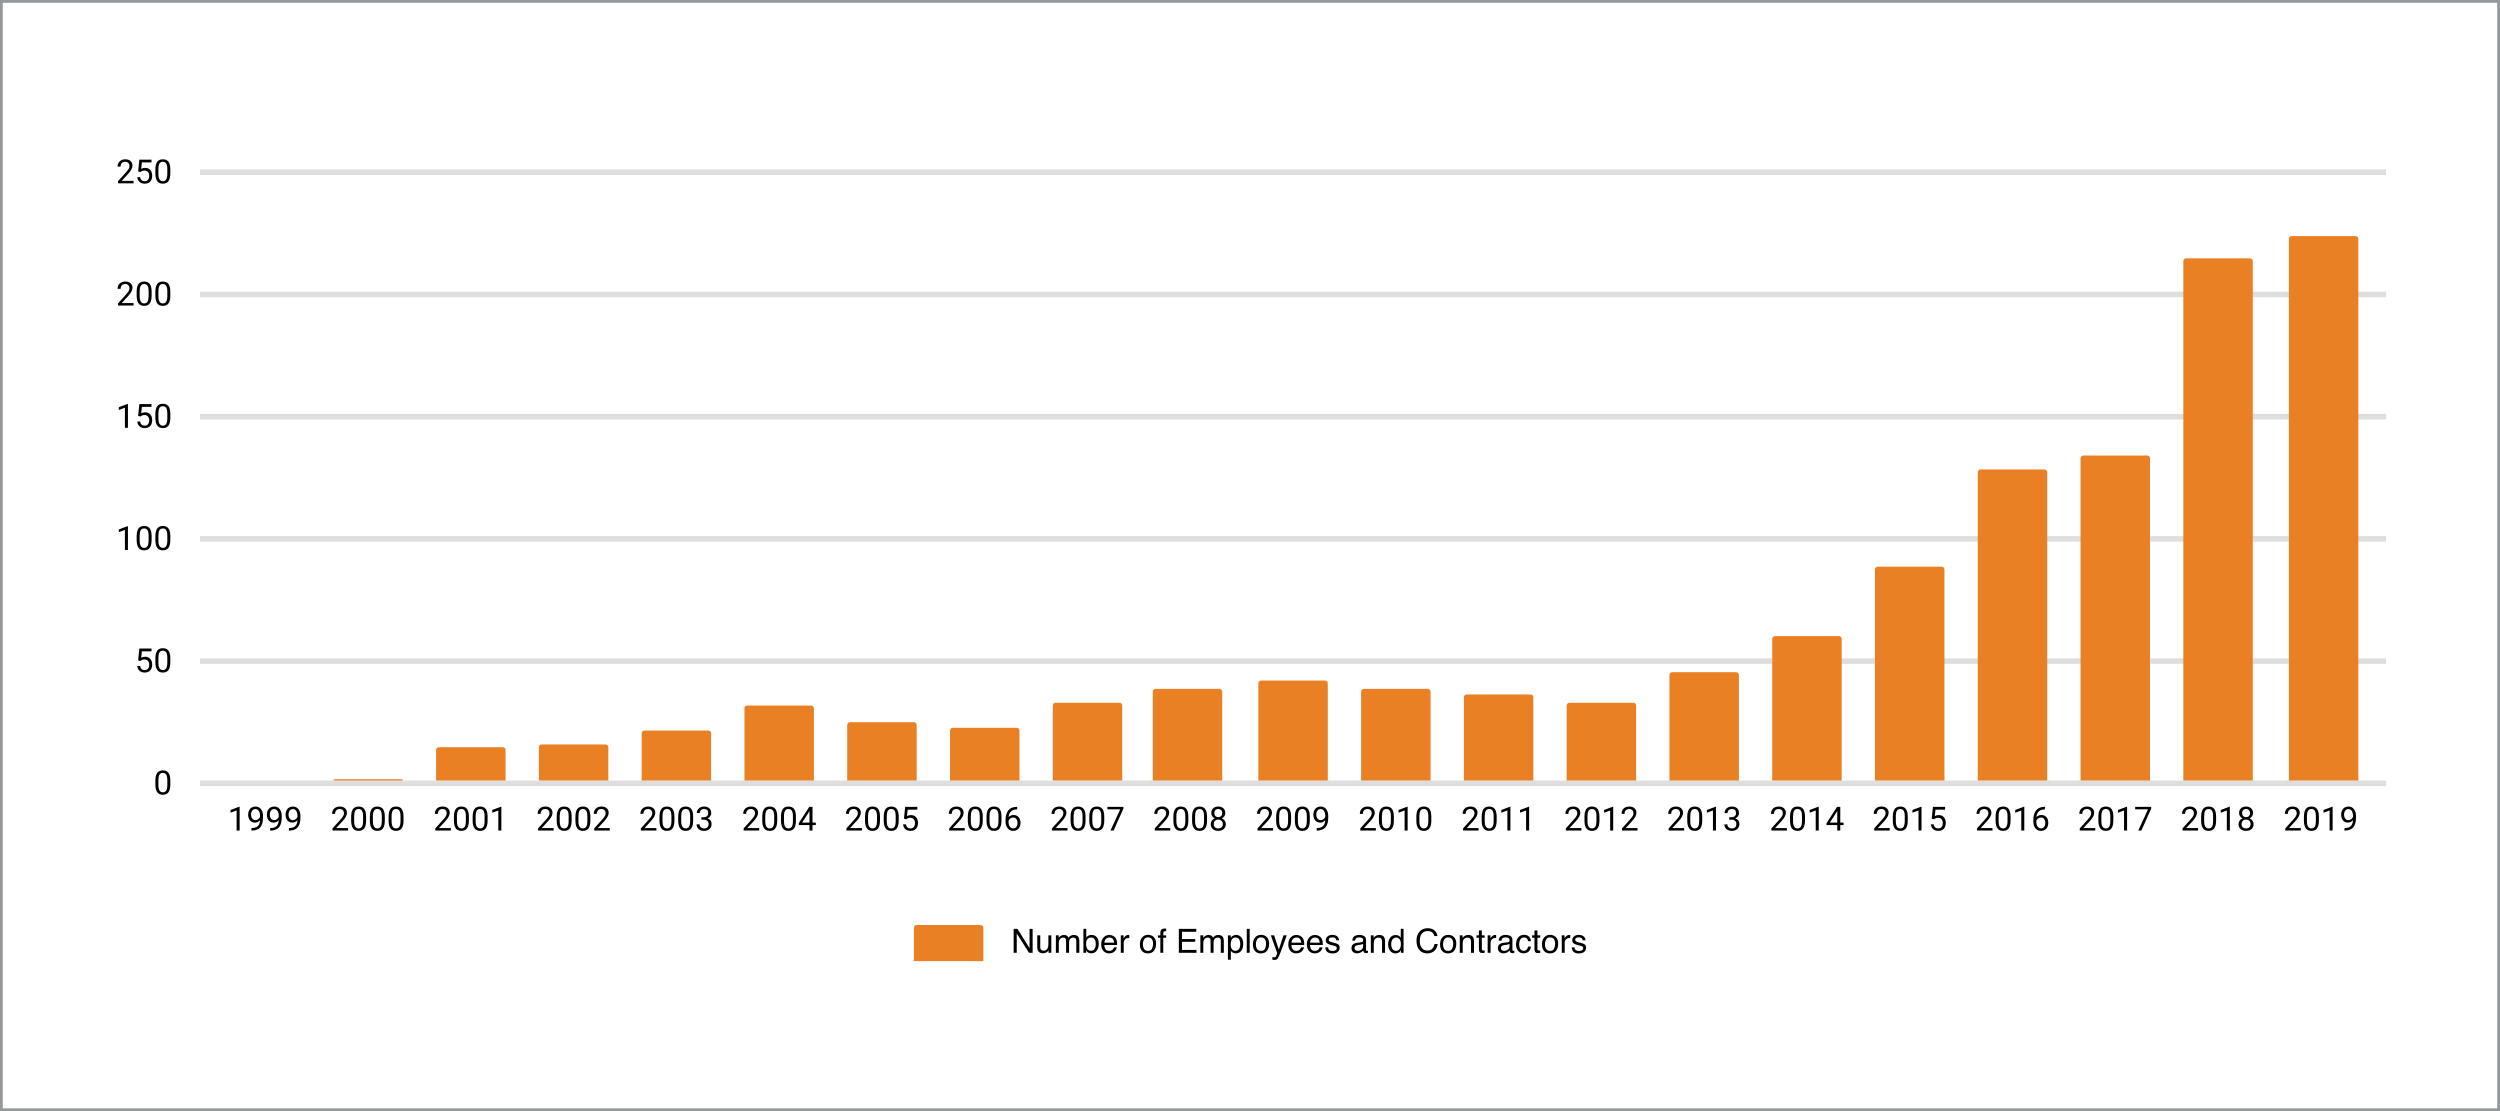 <?xml version="1.0" encoding="UTF-8"?>
<svg width="900px" height="400px" viewBox="0 0 900 400" version="1.1" xmlns="http://www.w3.org/2000/svg" xmlns:xlink="http://www.w3.org/1999/xlink">
    <rect x="0" y="0" width="900" height="400" fill="#333333" stroke="none"/>
    <!-- Generator: Sketch 53.2 (72643) - https://sketchapp.com -->
    <title>chart-num-employees</title>
    <desc>Created with Sketch.</desc>
    <g id="Binary-in-Numbers" stroke="none" stroke-width="1" fill="none" fill-rule="evenodd">
        <g id="Number-of-employees-and-contractors" fill-rule="nonzero">
            <g id="chart-num-employees">
                <rect id="bg" stroke="#95989A" fill="#FFFFFF" x="0.5" y="0.5" width="899" height="399"></rect>
                <g id="legend" transform="translate(329, 332)">
                    <path d="M1,1 L24,1 C24.552,1 25,1.448 25,2 L25,14 L0,14 L0,2 C-6.76353751e-17,1.448 0.448,1 1,1 Z" id="Shape" fill="#E98024"></path>
                    <path d="M35.914,2.393 L37.291,2.393 L41.639,9.365 L41.639,2.393 L42.746,2.393 L42.746,11 L41.439,11 L37.027,4.033 L37.027,11 L35.914,11 L35.914,2.393 Z M45.494,4.725 L45.494,8.891 C45.494,9.211 45.545,9.473 45.646,9.676 C45.834,10.051 46.184,10.238 46.695,10.238 C47.43,10.238 47.93,9.91 48.195,9.254 C48.34,8.902 48.412,8.42 48.412,7.807 L48.412,4.725 L49.467,4.725 L49.467,11 L48.471,11 L48.482,10.074 C48.346,10.313 48.176,10.514 47.973,10.678 C47.57,11.006 47.082,11.17 46.508,11.17 C45.613,11.17 45.004,10.871 44.68,10.273 C44.504,9.953 44.416,9.525 44.416,8.99 L44.416,4.725 L45.494,4.725 Z M51.113,4.725 L52.156,4.725 L52.156,5.615 C52.406,5.307 52.633,5.082 52.836,4.941 C53.184,4.703 53.578,4.584 54.02,4.584 C54.52,4.584 54.922,4.707 55.227,4.953 C55.398,5.094 55.555,5.301 55.695,5.574 C55.93,5.238 56.205,4.989 56.521,4.827 C56.838,4.665 57.193,4.584 57.588,4.584 C58.432,4.584 59.006,4.889 59.311,5.498 C59.475,5.826 59.557,6.268 59.557,6.822 L59.557,11 L58.461,11 L58.461,6.641 C58.461,6.223 58.356,5.936 58.147,5.779 C57.938,5.623 57.684,5.545 57.383,5.545 C56.969,5.545 56.612,5.684 56.313,5.961 C56.015,6.238 55.865,6.701 55.865,7.35 L55.865,11 L54.793,11 L54.793,6.904 C54.793,6.479 54.742,6.168 54.641,5.973 C54.48,5.68 54.182,5.533 53.744,5.533 C53.346,5.533 52.983,5.687 52.657,5.996 C52.331,6.305 52.168,6.863 52.168,7.672 L52.168,11 L51.113,11 L51.113,4.725 Z M61.027,2.363 L62.053,2.363 L62.053,5.486 C62.283,5.186 62.559,4.956 62.879,4.798 C63.199,4.64 63.547,4.561 63.922,4.561 C64.703,4.561 65.337,4.829 65.823,5.366 C66.31,5.903 66.553,6.695 66.553,7.742 C66.553,8.734 66.313,9.559 65.832,10.215 C65.352,10.871 64.686,11.199 63.834,11.199 C63.357,11.199 62.955,11.084 62.627,10.854 C62.432,10.717 62.223,10.498 62,10.197 L62,11 L61.027,11 L61.027,2.363 Z M63.77,10.268 C64.34,10.268 64.767,10.041 65.05,9.588 C65.333,9.135 65.475,8.537 65.475,7.795 C65.475,7.135 65.333,6.588 65.05,6.154 C64.767,5.721 64.35,5.504 63.799,5.504 C63.318,5.504 62.897,5.682 62.536,6.037 C62.175,6.393 61.994,6.979 61.994,7.795 C61.994,8.385 62.068,8.863 62.217,9.23 C62.494,9.922 63.012,10.268 63.77,10.268 Z M70.396,4.584 C70.842,4.584 71.273,4.688 71.691,4.897 C72.109,5.106 72.428,5.377 72.646,5.709 C72.857,6.025 72.998,6.395 73.068,6.816 C73.131,7.105 73.162,7.566 73.162,8.199 L68.562,8.199 C68.582,8.836 68.732,9.347 69.014,9.731 C69.295,10.116 69.73,10.309 70.32,10.309 C70.871,10.309 71.311,10.127 71.639,9.764 C71.826,9.553 71.959,9.309 72.037,9.031 L73.074,9.031 C73.047,9.262 72.956,9.519 72.802,9.802 C72.647,10.085 72.475,10.316 72.283,10.496 C71.963,10.809 71.566,11.02 71.094,11.129 C70.84,11.191 70.553,11.223 70.232,11.223 C69.451,11.223 68.789,10.938 68.246,10.37 C67.703,9.802 67.432,9.006 67.432,7.982 C67.432,6.975 67.705,6.156 68.252,5.527 C68.799,4.898 69.514,4.584 70.396,4.584 Z M72.078,7.361 C72.035,6.904 71.936,6.539 71.779,6.266 C71.49,5.758 71.008,5.504 70.332,5.504 C69.848,5.504 69.441,5.679 69.113,6.028 C68.785,6.378 68.611,6.822 68.592,7.361 L72.078,7.361 Z M74.486,4.725 L75.488,4.725 L75.488,5.809 C75.57,5.598 75.771,5.341 76.092,5.038 C76.412,4.735 76.781,4.584 77.199,4.584 C77.219,4.584 77.252,4.586 77.299,4.59 C77.346,4.594 77.426,4.602 77.539,4.613 L77.539,5.727 C77.477,5.715 77.419,5.707 77.366,5.703 C77.313,5.699 77.256,5.697 77.193,5.697 C76.662,5.697 76.254,5.868 75.969,6.21 C75.684,6.552 75.541,6.945 75.541,7.391 L75.541,11 L74.486,11 L74.486,4.725 Z M84.277,10.32 C84.977,10.32 85.456,10.056 85.716,9.526 C85.976,8.997 86.105,8.408 86.105,7.76 C86.105,7.174 86.012,6.697 85.824,6.33 C85.527,5.752 85.016,5.463 84.289,5.463 C83.645,5.463 83.176,5.709 82.883,6.201 C82.59,6.693 82.443,7.287 82.443,7.982 C82.443,8.65 82.59,9.207 82.883,9.652 C83.176,10.098 83.641,10.32 84.277,10.32 Z M84.318,4.543 C85.127,4.543 85.811,4.812 86.369,5.352 C86.928,5.891 87.207,6.684 87.207,7.73 C87.207,8.742 86.961,9.578 86.469,10.238 C85.977,10.898 85.213,11.229 84.178,11.229 C83.314,11.229 82.629,10.937 82.121,10.353 C81.613,9.769 81.359,8.984 81.359,8 C81.359,6.945 81.627,6.105 82.162,5.48 C82.697,4.855 83.416,4.543 84.318,4.543 Z M88.725,3.77 C88.74,3.332 88.816,3.012 88.953,2.809 C89.199,2.449 89.674,2.27 90.377,2.27 C90.443,2.27 90.512,2.271 90.582,2.275 C90.652,2.279 90.732,2.285 90.822,2.293 L90.822,3.254 C90.713,3.246 90.634,3.241 90.585,3.239 C90.536,3.237 90.49,3.236 90.447,3.236 C90.127,3.236 89.936,3.319 89.873,3.485 C89.811,3.651 89.779,4.074 89.779,4.754 L90.822,4.754 L90.822,5.586 L89.768,5.586 L89.768,11 L88.725,11 L88.725,5.586 L87.852,5.586 L87.852,4.754 L88.725,4.754 L88.725,3.77 Z M95.381,2.393 L101.656,2.393 L101.656,3.447 L96.518,3.447 L96.518,6.061 L101.27,6.061 L101.27,7.057 L96.518,7.057 L96.518,9.975 L101.744,9.975 L101.744,11 L95.381,11 L95.381,2.393 Z M103.133,4.725 L104.176,4.725 L104.176,5.615 C104.426,5.307 104.652,5.082 104.855,4.941 C105.203,4.703 105.598,4.584 106.039,4.584 C106.539,4.584 106.941,4.707 107.246,4.953 C107.418,5.094 107.574,5.301 107.715,5.574 C107.949,5.238 108.225,4.989 108.541,4.827 C108.857,4.665 109.213,4.584 109.607,4.584 C110.451,4.584 111.025,4.889 111.33,5.498 C111.494,5.826 111.576,6.268 111.576,6.822 L111.576,11 L110.48,11 L110.48,6.641 C110.48,6.223 110.376,5.936 110.167,5.779 C109.958,5.623 109.703,5.545 109.402,5.545 C108.988,5.545 108.632,5.684 108.333,5.961 C108.034,6.238 107.885,6.701 107.885,7.35 L107.885,11 L106.812,11 L106.812,6.904 C106.812,6.479 106.762,6.168 106.66,5.973 C106.5,5.68 106.201,5.533 105.764,5.533 C105.365,5.533 105.003,5.687 104.677,5.996 C104.351,6.305 104.188,6.863 104.188,7.672 L104.188,11 L103.133,11 L103.133,4.725 Z M115.777,10.291 C116.27,10.291 116.679,10.085 117.005,9.673 C117.331,9.261 117.494,8.645 117.494,7.824 C117.494,7.324 117.422,6.895 117.277,6.535 C117.004,5.844 116.504,5.498 115.777,5.498 C115.047,5.498 114.547,5.863 114.277,6.594 C114.133,6.984 114.061,7.48 114.061,8.082 C114.061,8.566 114.133,8.979 114.277,9.318 C114.551,9.967 115.051,10.291 115.777,10.291 Z M113.047,4.754 L114.072,4.754 L114.072,5.586 C114.283,5.301 114.514,5.08 114.764,4.924 C115.119,4.689 115.537,4.572 116.018,4.572 C116.729,4.572 117.332,4.845 117.828,5.39 C118.324,5.935 118.572,6.713 118.572,7.725 C118.572,9.092 118.215,10.068 117.5,10.654 C117.047,11.025 116.52,11.211 115.918,11.211 C115.445,11.211 115.049,11.107 114.729,10.9 C114.541,10.783 114.332,10.582 114.102,10.297 L114.102,13.502 L113.047,13.502 L113.047,4.754 Z M119.832,2.393 L120.887,2.393 L120.887,11 L119.832,11 L119.832,2.393 Z M124.959,10.32 C125.658,10.32 126.138,10.056 126.397,9.526 C126.657,8.997 126.787,8.408 126.787,7.76 C126.787,7.174 126.693,6.697 126.506,6.33 C126.209,5.752 125.697,5.463 124.971,5.463 C124.326,5.463 123.857,5.709 123.564,6.201 C123.271,6.693 123.125,7.287 123.125,7.982 C123.125,8.65 123.271,9.207 123.564,9.652 C123.857,10.098 124.322,10.32 124.959,10.32 Z M125,4.543 C125.809,4.543 126.492,4.812 127.051,5.352 C127.609,5.891 127.889,6.684 127.889,7.73 C127.889,8.742 127.643,9.578 127.15,10.238 C126.658,10.898 125.895,11.229 124.859,11.229 C123.996,11.229 123.311,10.937 122.803,10.353 C122.295,9.769 122.041,8.984 122.041,8 C122.041,6.945 122.309,6.105 122.844,5.48 C123.379,4.855 124.098,4.543 125,4.543 Z M133.062,4.725 L134.229,4.725 C134.08,5.127 133.75,6.045 133.238,7.479 C132.855,8.557 132.535,9.436 132.277,10.115 C131.668,11.717 131.238,12.693 130.988,13.045 C130.738,13.396 130.309,13.572 129.699,13.572 C129.551,13.572 129.437,13.566 129.356,13.555 C129.276,13.543 129.178,13.521 129.061,13.49 L129.061,12.529 C129.244,12.58 129.377,12.611 129.459,12.623 C129.541,12.635 129.613,12.641 129.676,12.641 C129.871,12.641 130.015,12.608 130.106,12.544 C130.198,12.479 130.275,12.4 130.338,12.307 C130.357,12.275 130.428,12.115 130.549,11.826 C130.67,11.537 130.758,11.322 130.812,11.182 L128.492,4.725 L129.688,4.725 L131.369,9.834 L133.062,4.725 Z M137.756,4.584 C138.201,4.584 138.633,4.688 139.051,4.897 C139.469,5.106 139.787,5.377 140.006,5.709 C140.217,6.025 140.357,6.395 140.428,6.816 C140.49,7.105 140.521,7.566 140.521,8.199 L135.922,8.199 C135.941,8.836 136.092,9.347 136.373,9.731 C136.654,10.116 137.09,10.309 137.68,10.309 C138.23,10.309 138.67,10.127 138.998,9.764 C139.186,9.553 139.318,9.309 139.396,9.031 L140.434,9.031 C140.406,9.262 140.315,9.519 140.161,9.802 C140.007,10.085 139.834,10.316 139.643,10.496 C139.322,10.809 138.926,11.02 138.453,11.129 C138.199,11.191 137.912,11.223 137.592,11.223 C136.811,11.223 136.148,10.938 135.605,10.37 C135.062,9.802 134.791,9.006 134.791,7.982 C134.791,6.975 135.064,6.156 135.611,5.527 C136.158,4.898 136.873,4.584 137.756,4.584 Z M139.438,7.361 C139.395,6.904 139.295,6.539 139.139,6.266 C138.85,5.758 138.367,5.504 137.691,5.504 C137.207,5.504 136.801,5.679 136.473,6.028 C136.145,6.378 135.971,6.822 135.951,7.361 L139.438,7.361 Z M144.43,4.584 C144.875,4.584 145.307,4.688 145.725,4.897 C146.143,5.106 146.461,5.377 146.68,5.709 C146.891,6.025 147.031,6.395 147.102,6.816 C147.164,7.105 147.195,7.566 147.195,8.199 L142.596,8.199 C142.615,8.836 142.766,9.347 143.047,9.731 C143.328,10.116 143.764,10.309 144.354,10.309 C144.904,10.309 145.344,10.127 145.672,9.764 C145.859,9.553 145.992,9.309 146.07,9.031 L147.107,9.031 C147.08,9.262 146.989,9.519 146.835,9.802 C146.681,10.085 146.508,10.316 146.316,10.496 C145.996,10.809 145.6,11.02 145.127,11.129 C144.873,11.191 144.586,11.223 144.266,11.223 C143.484,11.223 142.822,10.938 142.279,10.37 C141.736,9.802 141.465,9.006 141.465,7.982 C141.465,6.975 141.738,6.156 142.285,5.527 C142.832,4.898 143.547,4.584 144.43,4.584 Z M146.111,7.361 C146.068,6.904 145.969,6.539 145.812,6.266 C145.523,5.758 145.041,5.504 144.365,5.504 C143.881,5.504 143.475,5.679 143.146,6.028 C142.818,6.378 142.645,6.822 142.625,7.361 L146.111,7.361 Z M149.117,9.031 C149.148,9.383 149.236,9.652 149.381,9.84 C149.646,10.18 150.107,10.35 150.764,10.35 C151.154,10.35 151.498,10.265 151.795,10.095 C152.092,9.925 152.24,9.662 152.24,9.307 C152.24,9.037 152.121,8.832 151.883,8.691 C151.73,8.605 151.43,8.506 150.98,8.393 L150.143,8.182 C149.607,8.049 149.213,7.9 148.959,7.736 C148.506,7.451 148.279,7.057 148.279,6.553 C148.279,5.959 148.493,5.479 148.921,5.111 C149.349,4.744 149.924,4.561 150.646,4.561 C151.592,4.561 152.273,4.838 152.691,5.393 C152.953,5.744 153.08,6.123 153.072,6.529 L152.076,6.529 C152.057,6.291 151.973,6.074 151.824,5.879 C151.582,5.602 151.162,5.463 150.564,5.463 C150.166,5.463 149.864,5.539 149.659,5.691 C149.454,5.844 149.352,6.045 149.352,6.295 C149.352,6.568 149.486,6.787 149.756,6.951 C149.912,7.049 150.143,7.135 150.447,7.209 L151.145,7.379 C151.902,7.563 152.41,7.74 152.668,7.912 C153.078,8.182 153.283,8.605 153.283,9.184 C153.283,9.742 153.071,10.225 152.647,10.631 C152.224,11.037 151.578,11.24 150.711,11.24 C149.777,11.24 149.116,11.028 148.728,10.604 C148.339,10.181 148.131,9.656 148.104,9.031 L149.117,9.031 Z M158.633,9.33 C158.633,9.635 158.744,9.875 158.967,10.051 C159.189,10.227 159.453,10.314 159.758,10.314 C160.129,10.314 160.488,10.229 160.836,10.057 C161.422,9.771 161.715,9.305 161.715,8.656 L161.715,7.807 C161.586,7.889 161.42,7.957 161.217,8.012 C161.014,8.066 160.814,8.105 160.619,8.129 L159.98,8.211 C159.598,8.262 159.311,8.342 159.119,8.451 C158.795,8.635 158.633,8.928 158.633,9.33 Z M161.188,7.197 C161.43,7.166 161.592,7.064 161.674,6.893 C161.721,6.799 161.744,6.664 161.744,6.488 C161.744,6.129 161.616,5.868 161.36,5.706 C161.104,5.544 160.738,5.463 160.262,5.463 C159.711,5.463 159.32,5.611 159.09,5.908 C158.961,6.072 158.877,6.316 158.838,6.641 L157.854,6.641 C157.873,5.867 158.124,5.329 158.606,5.026 C159.089,4.724 159.648,4.572 160.285,4.572 C161.023,4.572 161.623,4.713 162.084,4.994 C162.541,5.275 162.77,5.713 162.77,6.307 L162.77,9.922 C162.77,10.031 162.792,10.119 162.837,10.186 C162.882,10.252 162.977,10.285 163.121,10.285 C163.168,10.285 163.221,10.282 163.279,10.276 C163.338,10.271 163.4,10.262 163.467,10.25 L163.467,11.029 C163.303,11.076 163.178,11.105 163.092,11.117 C163.006,11.129 162.889,11.135 162.74,11.135 C162.377,11.135 162.113,11.006 161.949,10.748 C161.863,10.611 161.803,10.418 161.768,10.168 C161.553,10.449 161.244,10.693 160.842,10.9 C160.439,11.107 159.996,11.211 159.512,11.211 C158.93,11.211 158.454,11.034 158.085,10.681 C157.716,10.327 157.531,9.885 157.531,9.354 C157.531,8.771 157.713,8.32 158.076,8 C158.439,7.68 158.916,7.482 159.506,7.408 L161.188,7.197 Z M164.498,4.725 L165.5,4.725 L165.5,5.615 C165.797,5.248 166.111,4.984 166.443,4.824 C166.775,4.664 167.145,4.584 167.551,4.584 C168.441,4.584 169.043,4.895 169.355,5.516 C169.527,5.855 169.613,6.342 169.613,6.975 L169.613,11 L168.541,11 L168.541,7.045 C168.541,6.662 168.484,6.354 168.371,6.119 C168.184,5.729 167.844,5.533 167.352,5.533 C167.102,5.533 166.896,5.559 166.736,5.609 C166.447,5.695 166.193,5.867 165.975,6.125 C165.799,6.332 165.685,6.546 165.632,6.767 C165.579,6.987 165.553,7.303 165.553,7.713 L165.553,11 L164.498,11 L164.498,4.725 Z M171.84,7.936 C171.84,8.607 171.982,9.17 172.268,9.623 C172.553,10.076 173.01,10.303 173.639,10.303 C174.127,10.303 174.528,10.093 174.843,9.673 C175.157,9.253 175.314,8.65 175.314,7.865 C175.314,7.072 175.152,6.485 174.828,6.104 C174.504,5.724 174.104,5.533 173.627,5.533 C173.096,5.533 172.665,5.736 172.335,6.143 C172.005,6.549 171.84,7.146 171.84,7.936 Z M173.428,4.613 C173.908,4.613 174.311,4.715 174.635,4.918 C174.822,5.035 175.035,5.24 175.273,5.533 L175.273,2.363 L176.287,2.363 L176.287,11 L175.338,11 L175.338,10.127 C175.092,10.514 174.801,10.793 174.465,10.965 C174.129,11.137 173.744,11.223 173.311,11.223 C172.611,11.223 172.006,10.929 171.494,10.341 C170.982,9.753 170.727,8.971 170.727,7.994 C170.727,7.08 170.96,6.288 171.427,5.618 C171.894,4.948 172.561,4.613 173.428,4.613 Z M184.947,2.158 C186.037,2.158 186.883,2.445 187.484,3.02 C188.086,3.594 188.42,4.246 188.486,4.977 L187.35,4.977 C187.221,4.422 186.964,3.982 186.579,3.658 C186.194,3.334 185.654,3.172 184.959,3.172 C184.111,3.172 183.427,3.47 182.905,4.065 C182.384,4.661 182.123,5.574 182.123,6.805 C182.123,7.813 182.358,8.63 182.829,9.257 C183.3,9.884 184.002,10.197 184.936,10.197 C185.795,10.197 186.449,9.867 186.898,9.207 C187.137,8.859 187.314,8.402 187.432,7.836 L188.568,7.836 C188.467,8.742 188.131,9.502 187.561,10.115 C186.877,10.854 185.955,11.223 184.795,11.223 C183.795,11.223 182.955,10.92 182.275,10.314 C181.381,9.514 180.934,8.277 180.934,6.605 C180.934,5.336 181.27,4.295 181.941,3.482 C182.668,2.6 183.67,2.158 184.947,2.158 Z M192.336,10.32 C193.035,10.32 193.515,10.056 193.774,9.526 C194.034,8.997 194.164,8.408 194.164,7.76 C194.164,7.174 194.07,6.697 193.883,6.33 C193.586,5.752 193.074,5.463 192.348,5.463 C191.703,5.463 191.234,5.709 190.941,6.201 C190.648,6.693 190.502,7.287 190.502,7.982 C190.502,8.65 190.648,9.207 190.941,9.652 C191.234,10.098 191.699,10.32 192.336,10.32 Z M192.377,4.543 C193.186,4.543 193.869,4.812 194.428,5.352 C194.986,5.891 195.266,6.684 195.266,7.73 C195.266,8.742 195.02,9.578 194.527,10.238 C194.035,10.898 193.271,11.229 192.236,11.229 C191.373,11.229 190.688,10.937 190.18,10.353 C189.672,9.769 189.418,8.984 189.418,8 C189.418,6.945 189.686,6.105 190.221,5.48 C190.756,4.855 191.475,4.543 192.377,4.543 Z M196.52,4.725 L197.521,4.725 L197.521,5.615 C197.818,5.248 198.133,4.984 198.465,4.824 C198.797,4.664 199.166,4.584 199.572,4.584 C200.463,4.584 201.064,4.895 201.377,5.516 C201.549,5.855 201.635,6.342 201.635,6.975 L201.635,11 L200.562,11 L200.562,7.045 C200.562,6.662 200.506,6.354 200.393,6.119 C200.205,5.729 199.865,5.533 199.373,5.533 C199.123,5.533 198.918,5.559 198.758,5.609 C198.469,5.695 198.215,5.867 197.996,6.125 C197.82,6.332 197.706,6.546 197.653,6.767 C197.601,6.987 197.574,7.303 197.574,7.713 L197.574,11 L196.52,11 L196.52,4.725 Z M203.404,2.973 L204.471,2.973 L204.471,4.725 L205.473,4.725 L205.473,5.586 L204.471,5.586 L204.471,9.682 C204.471,9.9 204.545,10.047 204.693,10.121 C204.775,10.164 204.912,10.186 205.104,10.186 C205.154,10.186 205.209,10.185 205.268,10.183 C205.326,10.181 205.395,10.176 205.473,10.168 L205.473,11 C205.352,11.035 205.226,11.061 205.095,11.076 C204.964,11.092 204.822,11.1 204.67,11.1 C204.178,11.1 203.844,10.974 203.668,10.722 C203.492,10.47 203.404,10.143 203.404,9.74 L203.404,5.586 L202.555,5.586 L202.555,4.725 L203.404,4.725 L203.404,2.973 Z M206.557,4.725 L207.559,4.725 L207.559,5.809 C207.641,5.598 207.842,5.341 208.162,5.038 C208.482,4.735 208.852,4.584 209.27,4.584 C209.289,4.584 209.322,4.586 209.369,4.59 C209.416,4.594 209.496,4.602 209.609,4.613 L209.609,5.727 C209.547,5.715 209.489,5.707 209.437,5.703 C209.384,5.699 209.326,5.697 209.264,5.697 C208.732,5.697 208.324,5.868 208.039,6.21 C207.754,6.552 207.611,6.945 207.611,7.391 L207.611,11 L206.557,11 L206.557,4.725 Z M211.332,9.33 C211.332,9.635 211.443,9.875 211.666,10.051 C211.889,10.227 212.152,10.314 212.457,10.314 C212.828,10.314 213.187,10.229 213.535,10.057 C214.121,9.771 214.414,9.305 214.414,8.656 L214.414,7.807 C214.285,7.889 214.119,7.957 213.916,8.012 C213.713,8.066 213.514,8.105 213.318,8.129 L212.68,8.211 C212.297,8.262 212.01,8.342 211.818,8.451 C211.494,8.635 211.332,8.928 211.332,9.33 Z M213.887,7.197 C214.129,7.166 214.291,7.064 214.373,6.893 C214.42,6.799 214.443,6.664 214.443,6.488 C214.443,6.129 214.315,5.868 214.06,5.706 C213.804,5.544 213.438,5.463 212.961,5.463 C212.41,5.463 212.02,5.611 211.789,5.908 C211.66,6.072 211.576,6.316 211.537,6.641 L210.553,6.641 C210.572,5.867 210.823,5.329 211.306,5.026 C211.788,4.724 212.348,4.572 212.984,4.572 C213.723,4.572 214.322,4.713 214.783,4.994 C215.24,5.275 215.469,5.713 215.469,6.307 L215.469,9.922 C215.469,10.031 215.491,10.119 215.536,10.186 C215.581,10.252 215.676,10.285 215.82,10.285 C215.867,10.285 215.92,10.282 215.979,10.276 C216.037,10.271 216.1,10.262 216.166,10.25 L216.166,11.029 C216.002,11.076 215.877,11.105 215.791,11.117 C215.705,11.129 215.588,11.135 215.439,11.135 C215.076,11.135 214.813,11.006 214.648,10.748 C214.562,10.611 214.502,10.418 214.467,10.168 C214.252,10.449 213.943,10.693 213.541,10.9 C213.139,11.107 212.695,11.211 212.211,11.211 C211.629,11.211 211.153,11.034 210.784,10.681 C210.415,10.327 210.23,9.885 210.23,9.354 C210.23,8.771 210.412,8.32 210.775,8 C211.139,7.68 211.615,7.482 212.205,7.408 L213.887,7.197 Z M219.617,4.543 C220.324,4.543 220.899,4.715 221.343,5.059 C221.786,5.402 222.053,5.994 222.143,6.834 L221.117,6.834 C221.055,6.447 220.912,6.126 220.689,5.87 C220.467,5.614 220.109,5.486 219.617,5.486 C218.945,5.486 218.465,5.814 218.176,6.471 C217.988,6.896 217.895,7.422 217.895,8.047 C217.895,8.676 218.027,9.205 218.293,9.635 C218.559,10.064 218.977,10.279 219.547,10.279 C219.984,10.279 220.331,10.146 220.587,9.878 C220.843,9.61 221.02,9.244 221.117,8.779 L222.143,8.779 C222.025,9.611 221.732,10.22 221.264,10.604 C220.795,10.989 220.195,11.182 219.465,11.182 C218.645,11.182 217.99,10.882 217.502,10.282 C217.014,9.683 216.77,8.934 216.77,8.035 C216.77,6.934 217.037,6.076 217.572,5.463 C218.107,4.85 218.789,4.543 219.617,4.543 Z M223.408,2.973 L224.475,2.973 L224.475,4.725 L225.477,4.725 L225.477,5.586 L224.475,5.586 L224.475,9.682 C224.475,9.9 224.549,10.047 224.697,10.121 C224.779,10.164 224.916,10.186 225.107,10.186 C225.158,10.186 225.213,10.185 225.271,10.183 C225.33,10.181 225.398,10.176 225.477,10.168 L225.477,11 C225.355,11.035 225.229,11.061 225.099,11.076 C224.968,11.092 224.826,11.1 224.674,11.1 C224.182,11.1 223.848,10.974 223.672,10.722 C223.496,10.47 223.408,10.143 223.408,9.74 L223.408,5.586 L222.559,5.586 L222.559,4.725 L223.408,4.725 L223.408,2.973 Z M229.021,10.32 C229.721,10.32 230.2,10.056 230.46,9.526 C230.72,8.997 230.85,8.408 230.85,7.76 C230.85,7.174 230.756,6.697 230.568,6.33 C230.271,5.752 229.76,5.463 229.033,5.463 C228.389,5.463 227.92,5.709 227.627,6.201 C227.334,6.693 227.188,7.287 227.188,7.982 C227.188,8.65 227.334,9.207 227.627,9.652 C227.92,10.098 228.385,10.32 229.021,10.32 Z M229.062,4.543 C229.871,4.543 230.555,4.812 231.113,5.352 C231.672,5.891 231.951,6.684 231.951,7.73 C231.951,8.742 231.705,9.578 231.213,10.238 C230.721,10.898 229.957,11.229 228.922,11.229 C228.059,11.229 227.373,10.937 226.865,10.353 C226.357,9.769 226.104,8.984 226.104,8 C226.104,6.945 226.371,6.105 226.906,5.48 C227.441,4.855 228.16,4.543 229.062,4.543 Z M233.234,4.725 L234.236,4.725 L234.236,5.809 C234.318,5.598 234.52,5.341 234.84,5.038 C235.16,4.735 235.529,4.584 235.947,4.584 C235.967,4.584 236,4.586 236.047,4.59 C236.094,4.594 236.174,4.602 236.287,4.613 L236.287,5.727 C236.225,5.715 236.167,5.707 236.114,5.703 C236.062,5.699 236.004,5.697 235.941,5.697 C235.41,5.697 235.002,5.868 234.717,6.21 C234.432,6.552 234.289,6.945 234.289,7.391 L234.289,11 L233.234,11 L233.234,4.725 Z M237.828,9.031 C237.859,9.383 237.947,9.652 238.092,9.84 C238.357,10.18 238.818,10.35 239.475,10.35 C239.865,10.35 240.209,10.265 240.506,10.095 C240.803,9.925 240.951,9.662 240.951,9.307 C240.951,9.037 240.832,8.832 240.594,8.691 C240.441,8.605 240.141,8.506 239.691,8.393 L238.854,8.182 C238.318,8.049 237.924,7.9 237.67,7.736 C237.217,7.451 236.99,7.057 236.99,6.553 C236.99,5.959 237.204,5.479 237.632,5.111 C238.06,4.744 238.635,4.561 239.357,4.561 C240.303,4.561 240.984,4.838 241.402,5.393 C241.664,5.744 241.791,6.123 241.783,6.529 L240.787,6.529 C240.768,6.291 240.684,6.074 240.535,5.879 C240.293,5.602 239.873,5.463 239.275,5.463 C238.877,5.463 238.575,5.539 238.37,5.691 C238.165,5.844 238.062,6.045 238.062,6.295 C238.062,6.568 238.197,6.787 238.467,6.951 C238.623,7.049 238.854,7.135 239.158,7.209 L239.855,7.379 C240.613,7.563 241.121,7.74 241.379,7.912 C241.789,8.182 241.994,8.605 241.994,9.184 C241.994,9.742 241.782,10.225 241.358,10.631 C240.935,11.037 240.289,11.24 239.422,11.24 C238.488,11.24 237.827,11.028 237.438,10.604 C237.05,10.181 236.842,9.656 236.814,9.031 L237.828,9.031 Z" id="NumberofEmployeesandContractors" fill="#000000"></path>
                </g>
                <g id="line" transform="translate(72, 61)" fill="#DEDEDE">
                    <rect id="Shape" x="0" y="220" width="787" height="2"></rect>
                    <rect id="Shape" x="0" y="176" width="787" height="2"></rect>
                    <rect id="Shape" x="0" y="132" width="787" height="2"></rect>
                    <rect id="Shape" x="0" y="88" width="787" height="2"></rect>
                    <rect id="Shape" x="0" y="44" width="787" height="2"></rect>
                    <rect id="Shape" x="0" y="0" width="787" height="2"></rect>
                </g>
                <g id="projected" transform="translate(82, 85)">
                    <path d="M746.299,214 L740.709,214 L740.709,213.221 L743.662,209.939 C744.1,209.443 744.401,209.04 744.567,208.729 C744.733,208.419 744.816,208.098 744.816,207.766 C744.816,207.32 744.682,206.955 744.412,206.67 C744.143,206.385 743.783,206.242 743.334,206.242 C742.795,206.242 742.376,206.396 742.077,206.702 C741.778,207.009 741.629,207.436 741.629,207.982 L740.545,207.982 C740.545,207.197 740.798,206.563 741.304,206.078 C741.81,205.594 742.486,205.352 743.334,205.352 C744.127,205.352 744.754,205.56 745.215,205.976 C745.676,206.392 745.906,206.945 745.906,207.637 C745.906,208.477 745.371,209.477 744.301,210.637 L742.016,213.115 L746.299,213.115 L746.299,214 Z M752.797,210.361 C752.797,211.631 752.58,212.574 752.146,213.191 C751.713,213.809 751.035,214.117 750.113,214.117 C749.203,214.117 748.529,213.815 748.092,213.212 C747.654,212.608 747.428,211.707 747.412,210.508 L747.412,209.061 C747.412,207.807 747.629,206.875 748.062,206.266 C748.496,205.656 749.176,205.352 750.102,205.352 C751.02,205.352 751.695,205.646 752.129,206.233 C752.563,206.821 752.785,207.729 752.797,208.955 L752.797,210.361 Z M751.713,208.879 C751.713,207.961 751.584,207.292 751.326,206.872 C751.068,206.452 750.66,206.242 750.102,206.242 C749.547,206.242 749.143,206.451 748.889,206.869 C748.635,207.287 748.504,207.93 748.496,208.797 L748.496,210.531 C748.496,211.453 748.63,212.134 748.897,212.573 C749.165,213.013 749.57,213.232 750.113,213.232 C750.648,213.232 751.046,213.025 751.306,212.611 C751.565,212.197 751.701,211.545 751.713,210.654 L751.713,208.879 Z M757.748,214 L756.658,214 L756.658,206.775 L754.473,207.578 L754.473,206.594 L757.578,205.428 L757.748,205.428 L757.748,214 Z M765.078,210.25 C764.852,210.52 764.581,210.736 764.267,210.9 C763.952,211.064 763.607,211.146 763.232,211.146 C762.74,211.146 762.312,211.025 761.946,210.783 C761.581,210.541 761.299,210.2 761.1,209.761 C760.9,209.321 760.801,208.836 760.801,208.305 C760.801,207.734 760.909,207.221 761.126,206.764 C761.343,206.307 761.65,205.957 762.049,205.715 C762.447,205.473 762.912,205.352 763.443,205.352 C764.287,205.352 764.952,205.667 765.438,206.298 C765.925,206.929 766.168,207.789 766.168,208.879 L766.168,209.195 C766.168,210.855 765.84,212.067 765.184,212.831 C764.527,213.595 763.537,213.986 762.213,214.006 L762.002,214.006 L762.002,213.092 L762.23,213.092 C763.125,213.076 763.812,212.843 764.293,212.392 C764.773,211.94 765.035,211.227 765.078,210.25 Z M763.408,210.25 C763.771,210.25 764.106,210.139 764.413,209.916 C764.72,209.693 764.943,209.418 765.084,209.09 L765.084,208.656 C765.084,207.945 764.93,207.367 764.621,206.922 C764.312,206.477 763.922,206.254 763.449,206.254 C762.973,206.254 762.59,206.437 762.301,206.802 C762.012,207.167 761.867,207.648 761.867,208.246 C761.867,208.828 762.007,209.308 762.286,209.685 C762.565,210.062 762.939,210.25 763.408,210.25 Z" id="2019" fill="#000000"></path>
                    <path d="M743,0 L766,-2.22044605e-16 C766.552,-3.23497668e-16 767,0.448 767,1 L767,196 L742,196 L742,1 C742,0.448 742.448,1.01453063e-16 743,0 Z" id="Shape" fill="#E98024"></path>
                    <path d="M709.299,214 L703.709,214 L703.709,213.221 L706.662,209.939 C707.1,209.443 707.401,209.04 707.567,208.729 C707.733,208.419 707.816,208.098 707.816,207.766 C707.816,207.32 707.682,206.955 707.412,206.67 C707.143,206.385 706.783,206.242 706.334,206.242 C705.795,206.242 705.376,206.396 705.077,206.702 C704.778,207.009 704.629,207.436 704.629,207.982 L703.545,207.982 C703.545,207.197 703.798,206.563 704.304,206.078 C704.81,205.594 705.486,205.352 706.334,205.352 C707.127,205.352 707.754,205.56 708.215,205.976 C708.676,206.392 708.906,206.945 708.906,207.637 C708.906,208.477 708.371,209.477 707.301,210.637 L705.016,213.115 L709.299,213.115 L709.299,214 Z M715.797,210.361 C715.797,211.631 715.58,212.574 715.146,213.191 C714.713,213.809 714.035,214.117 713.113,214.117 C712.203,214.117 711.529,213.815 711.092,213.212 C710.654,212.608 710.428,211.707 710.412,210.508 L710.412,209.061 C710.412,207.807 710.629,206.875 711.062,206.266 C711.496,205.656 712.176,205.352 713.102,205.352 C714.02,205.352 714.695,205.646 715.129,206.233 C715.563,206.821 715.785,207.729 715.797,208.955 L715.797,210.361 Z M714.713,208.879 C714.713,207.961 714.584,207.292 714.326,206.872 C714.068,206.452 713.66,206.242 713.102,206.242 C712.547,206.242 712.143,206.451 711.889,206.869 C711.635,207.287 711.504,207.93 711.496,208.797 L711.496,210.531 C711.496,211.453 711.63,212.134 711.897,212.573 C712.165,213.013 712.57,213.232 713.113,213.232 C713.648,213.232 714.046,213.025 714.306,212.611 C714.565,212.197 714.701,211.545 714.713,210.654 L714.713,208.879 Z M720.748,214 L719.658,214 L719.658,206.775 L717.473,207.578 L717.473,206.594 L720.578,205.428 L720.748,205.428 L720.748,214 Z M729.098,207.695 C729.098,208.121 728.985,208.5 728.761,208.832 C728.536,209.164 728.232,209.424 727.85,209.611 C728.295,209.803 728.647,210.082 728.907,210.449 C729.167,210.816 729.297,211.232 729.297,211.697 C729.297,212.436 729.048,213.023 728.55,213.461 C728.052,213.898 727.396,214.117 726.584,214.117 C725.764,214.117 725.106,213.897 724.612,213.458 C724.118,213.019 723.871,212.432 723.871,211.697 C723.871,211.236 723.997,210.82 724.249,210.449 C724.501,210.078 724.85,209.797 725.295,209.605 C724.916,209.418 724.617,209.158 724.398,208.826 C724.18,208.494 724.07,208.117 724.07,207.695 C724.07,206.977 724.301,206.406 724.762,205.984 C725.223,205.562 725.83,205.352 726.584,205.352 C727.334,205.352 727.94,205.562 728.403,205.984 C728.866,206.406 729.098,206.977 729.098,207.695 Z M728.213,211.674 C728.213,211.197 728.062,210.809 727.759,210.508 C727.456,210.207 727.061,210.057 726.572,210.057 C726.084,210.057 725.692,210.205 725.397,210.502 C725.103,210.799 724.955,211.189 724.955,211.674 C724.955,212.158 725.099,212.539 725.386,212.816 C725.673,213.094 726.072,213.232 726.584,213.232 C727.092,213.232 727.49,213.093 727.779,212.813 C728.068,212.534 728.213,212.154 728.213,211.674 Z M726.584,206.242 C726.158,206.242 725.813,206.374 725.55,206.638 C725.286,206.901 725.154,207.26 725.154,207.713 C725.154,208.146 725.284,208.497 725.544,208.765 C725.804,209.032 726.15,209.166 726.584,209.166 C727.018,209.166 727.364,209.032 727.624,208.765 C727.884,208.497 728.014,208.146 728.014,207.713 C728.014,207.279 727.879,206.926 727.609,206.652 C727.34,206.379 726.998,206.242 726.584,206.242 Z" id="2018" fill="#000000"></path>
                    <path d="M705,8 L728,8 C728.552,8 729,8.448 729,9 L729,196 L704,196 L704,9 C704,8.448 704.448,8 705,8 Z" id="Shape" fill="#E98024"></path>
                    <path d="M672.299,214 L666.709,214 L666.709,213.221 L669.662,209.939 C670.1,209.443 670.401,209.04 670.567,208.729 C670.733,208.419 670.816,208.098 670.816,207.766 C670.816,207.32 670.682,206.955 670.412,206.67 C670.143,206.385 669.783,206.242 669.334,206.242 C668.795,206.242 668.376,206.396 668.077,206.702 C667.778,207.009 667.629,207.436 667.629,207.982 L666.545,207.982 C666.545,207.197 666.798,206.563 667.304,206.078 C667.81,205.594 668.486,205.352 669.334,205.352 C670.127,205.352 670.754,205.56 671.215,205.976 C671.676,206.392 671.906,206.945 671.906,207.637 C671.906,208.477 671.371,209.477 670.301,210.637 L668.016,213.115 L672.299,213.115 L672.299,214 Z M678.797,210.361 C678.797,211.631 678.58,212.574 678.146,213.191 C677.713,213.809 677.035,214.117 676.113,214.117 C675.203,214.117 674.529,213.815 674.092,213.212 C673.654,212.608 673.428,211.707 673.412,210.508 L673.412,209.061 C673.412,207.807 673.629,206.875 674.062,206.266 C674.496,205.656 675.176,205.352 676.102,205.352 C677.02,205.352 677.695,205.646 678.129,206.233 C678.563,206.821 678.785,207.729 678.797,208.955 L678.797,210.361 Z M677.713,208.879 C677.713,207.961 677.584,207.292 677.326,206.872 C677.068,206.452 676.66,206.242 676.102,206.242 C675.547,206.242 675.143,206.451 674.889,206.869 C674.635,207.287 674.504,207.93 674.496,208.797 L674.496,210.531 C674.496,211.453 674.63,212.134 674.897,212.573 C675.165,213.013 675.57,213.232 676.113,213.232 C676.648,213.232 677.046,213.025 677.306,212.611 C677.565,212.197 677.701,211.545 677.713,210.654 L677.713,208.879 Z M683.748,214 L682.658,214 L682.658,206.775 L680.473,207.578 L680.473,206.594 L683.578,205.428 L683.748,205.428 L683.748,214 Z M692.432,206.078 L688.898,214 L687.762,214 L691.283,206.359 L686.666,206.359 L686.666,205.469 L692.432,205.469 L692.432,206.078 Z" id="2017" fill="#000000"></path>
                    <path d="M668,79 L691,79 C691.552,79 692,79.448 692,80 L692,196 L667,196 L667,80 C667,79.448 667.448,79 668,79 Z" id="Shape" fill="#E98024"></path>
                    <path d="M635.299,214 L629.709,214 L629.709,213.221 L632.662,209.939 C633.1,209.443 633.401,209.04 633.567,208.729 C633.733,208.419 633.816,208.098 633.816,207.766 C633.816,207.32 633.682,206.955 633.412,206.67 C633.143,206.385 632.783,206.242 632.334,206.242 C631.795,206.242 631.376,206.396 631.077,206.702 C630.778,207.009 630.629,207.436 630.629,207.982 L629.545,207.982 C629.545,207.197 629.798,206.563 630.304,206.078 C630.81,205.594 631.486,205.352 632.334,205.352 C633.127,205.352 633.754,205.56 634.215,205.976 C634.676,206.392 634.906,206.945 634.906,207.637 C634.906,208.477 634.371,209.477 633.301,210.637 L631.016,213.115 L635.299,213.115 L635.299,214 Z M641.797,210.361 C641.797,211.631 641.58,212.574 641.146,213.191 C640.713,213.809 640.035,214.117 639.113,214.117 C638.203,214.117 637.529,213.815 637.092,213.212 C636.654,212.608 636.428,211.707 636.412,210.508 L636.412,209.061 C636.412,207.807 636.629,206.875 637.062,206.266 C637.496,205.656 638.176,205.352 639.102,205.352 C640.02,205.352 640.695,205.646 641.129,206.233 C641.563,206.821 641.785,207.729 641.797,208.955 L641.797,210.361 Z M640.713,208.879 C640.713,207.961 640.584,207.292 640.326,206.872 C640.068,206.452 639.66,206.242 639.102,206.242 C638.547,206.242 638.143,206.451 637.889,206.869 C637.635,207.287 637.504,207.93 637.496,208.797 L637.496,210.531 C637.496,211.453 637.63,212.134 637.897,212.573 C638.165,213.013 638.57,213.232 639.113,213.232 C639.648,213.232 640.046,213.025 640.306,212.611 C640.565,212.197 640.701,211.545 640.713,210.654 L640.713,208.879 Z M646.748,214 L645.658,214 L645.658,206.775 L643.473,207.578 L643.473,206.594 L646.578,205.428 L646.748,205.428 L646.748,214 Z M654.178,205.463 L654.178,206.383 L653.979,206.383 C653.135,206.398 652.463,206.648 651.963,207.133 C651.463,207.617 651.174,208.299 651.096,209.178 C651.545,208.662 652.158,208.404 652.936,208.404 C653.678,208.404 654.271,208.666 654.714,209.189 C655.157,209.713 655.379,210.389 655.379,211.217 C655.379,212.096 655.14,212.799 654.661,213.326 C654.183,213.854 653.541,214.117 652.736,214.117 C651.92,214.117 651.258,213.804 650.75,213.177 C650.242,212.55 649.988,211.742 649.988,210.754 L649.988,210.338 C649.988,208.768 650.323,207.567 650.993,206.737 C651.663,205.907 652.66,205.482 653.984,205.463 L654.178,205.463 Z M652.754,209.307 C652.383,209.307 652.041,209.418 651.729,209.641 C651.416,209.863 651.199,210.143 651.078,210.479 L651.078,210.877 C651.078,211.58 651.236,212.146 651.553,212.576 C651.869,213.006 652.264,213.221 652.736,213.221 C653.225,213.221 653.608,213.041 653.888,212.682 C654.167,212.322 654.307,211.852 654.307,211.27 C654.307,210.684 654.165,210.21 653.882,209.849 C653.599,209.487 653.223,209.307 652.754,209.307 Z" id="2016" fill="#000000"></path>
                    <path d="M631,84 L654,84 C654.552,84 655,84.448 655,85 L655,196 L630,196 L630,85 C630,84.448 630.448,84 631,84 Z" id="Shape" fill="#E98024"></path>
                    <path d="M598.299,214 L592.709,214 L592.709,213.221 L595.662,209.939 C596.1,209.443 596.401,209.04 596.567,208.729 C596.733,208.419 596.816,208.098 596.816,207.766 C596.816,207.32 596.682,206.955 596.412,206.67 C596.143,206.385 595.783,206.242 595.334,206.242 C594.795,206.242 594.376,206.396 594.077,206.702 C593.778,207.009 593.629,207.436 593.629,207.982 L592.545,207.982 C592.545,207.197 592.798,206.563 593.304,206.078 C593.81,205.594 594.486,205.352 595.334,205.352 C596.127,205.352 596.754,205.56 597.215,205.976 C597.676,206.392 597.906,206.945 597.906,207.637 C597.906,208.477 597.371,209.477 596.301,210.637 L594.016,213.115 L598.299,213.115 L598.299,214 Z M604.797,210.361 C604.797,211.631 604.58,212.574 604.146,213.191 C603.713,213.809 603.035,214.117 602.113,214.117 C601.203,214.117 600.529,213.815 600.092,213.212 C599.654,212.608 599.428,211.707 599.412,210.508 L599.412,209.061 C599.412,207.807 599.629,206.875 600.062,206.266 C600.496,205.656 601.176,205.352 602.102,205.352 C603.02,205.352 603.695,205.646 604.129,206.233 C604.563,206.821 604.785,207.729 604.797,208.955 L604.797,210.361 Z M603.713,208.879 C603.713,207.961 603.584,207.292 603.326,206.872 C603.068,206.452 602.66,206.242 602.102,206.242 C601.547,206.242 601.143,206.451 600.889,206.869 C600.635,207.287 600.504,207.93 600.496,208.797 L600.496,210.531 C600.496,211.453 600.63,212.134 600.897,212.573 C601.165,213.013 601.57,213.232 602.113,213.232 C602.648,213.232 603.046,213.025 603.306,212.611 C603.565,212.197 603.701,211.545 603.713,210.654 L603.713,208.879 Z M609.748,214 L608.658,214 L608.658,206.775 L606.473,207.578 L606.473,206.594 L609.578,205.428 L609.748,205.428 L609.748,214 Z M613.422,209.723 L613.855,205.469 L618.227,205.469 L618.227,206.471 L614.775,206.471 L614.518,208.797 C614.936,208.551 615.41,208.428 615.941,208.428 C616.719,208.428 617.336,208.685 617.793,209.198 C618.25,209.712 618.479,210.406 618.479,211.281 C618.479,212.16 618.241,212.853 617.767,213.358 C617.292,213.864 616.629,214.117 615.777,214.117 C615.023,214.117 614.408,213.908 613.932,213.49 C613.455,213.072 613.184,212.494 613.117,211.756 L614.143,211.756 C614.209,212.244 614.383,212.612 614.664,212.86 C614.945,213.108 615.316,213.232 615.777,213.232 C616.281,213.232 616.677,213.061 616.964,212.717 C617.251,212.373 617.395,211.898 617.395,211.293 C617.395,210.723 617.239,210.265 616.929,209.919 C616.618,209.573 616.205,209.4 615.689,209.4 C615.217,209.4 614.846,209.504 614.576,209.711 L614.289,209.945 L613.422,209.723 Z" id="2015" fill="#000000"></path>
                    <path d="M594,119 L617,119 C617.552,119 618,119.448 618,120 L618,196 L593,196 L593,120 C593,119.448 593.448,119 594,119 Z" id="Shape" fill="#E98024"></path>
                    <path d="M561.299,214 L555.709,214 L555.709,213.221 L558.662,209.939 C559.1,209.443 559.401,209.04 559.567,208.729 C559.733,208.419 559.816,208.098 559.816,207.766 C559.816,207.32 559.682,206.955 559.412,206.67 C559.143,206.385 558.783,206.242 558.334,206.242 C557.795,206.242 557.376,206.396 557.077,206.702 C556.778,207.009 556.629,207.436 556.629,207.982 L555.545,207.982 C555.545,207.197 555.798,206.563 556.304,206.078 C556.81,205.594 557.486,205.352 558.334,205.352 C559.127,205.352 559.754,205.56 560.215,205.976 C560.676,206.392 560.906,206.945 560.906,207.637 C560.906,208.477 560.371,209.477 559.301,210.637 L557.016,213.115 L561.299,213.115 L561.299,214 Z M567.797,210.361 C567.797,211.631 567.58,212.574 567.146,213.191 C566.713,213.809 566.035,214.117 565.113,214.117 C564.203,214.117 563.529,213.815 563.092,213.212 C562.654,212.608 562.428,211.707 562.412,210.508 L562.412,209.061 C562.412,207.807 562.629,206.875 563.062,206.266 C563.496,205.656 564.176,205.352 565.102,205.352 C566.02,205.352 566.695,205.646 567.129,206.233 C567.563,206.821 567.785,207.729 567.797,208.955 L567.797,210.361 Z M566.713,208.879 C566.713,207.961 566.584,207.292 566.326,206.872 C566.068,206.452 565.66,206.242 565.102,206.242 C564.547,206.242 564.143,206.451 563.889,206.869 C563.635,207.287 563.504,207.93 563.496,208.797 L563.496,210.531 C563.496,211.453 563.63,212.134 563.897,212.573 C564.165,213.013 564.57,213.232 565.113,213.232 C565.648,213.232 566.046,213.025 566.306,212.611 C566.565,212.197 566.701,211.545 566.713,210.654 L566.713,208.879 Z M572.748,214 L571.658,214 L571.658,206.775 L569.473,207.578 L569.473,206.594 L572.578,205.428 L572.748,205.428 L572.748,214 Z M580.5,211.135 L581.684,211.135 L581.684,212.02 L580.5,212.02 L580.5,214 L579.41,214 L579.41,212.02 L575.525,212.02 L575.525,211.381 L579.346,205.469 L580.5,205.469 L580.5,211.135 Z M576.756,211.135 L579.41,211.135 L579.41,206.951 L579.281,207.186 L576.756,211.135 Z" id="2014" fill="#000000"></path>
                    <path d="M557,144 L580,144 C580.552,144 581,144.448 581,145 L581,196 L556,196 L556,145 C556,144.448 556.448,144 557,144 Z" id="Shape" fill="#E98024"></path>
                    <path d="M524.299,214 L518.709,214 L518.709,213.221 L521.662,209.939 C522.1,209.443 522.401,209.04 522.567,208.729 C522.733,208.419 522.816,208.098 522.816,207.766 C522.816,207.32 522.682,206.955 522.412,206.67 C522.143,206.385 521.783,206.242 521.334,206.242 C520.795,206.242 520.376,206.396 520.077,206.702 C519.778,207.009 519.629,207.436 519.629,207.982 L518.545,207.982 C518.545,207.197 518.798,206.563 519.304,206.078 C519.81,205.594 520.486,205.352 521.334,205.352 C522.127,205.352 522.754,205.56 523.215,205.976 C523.676,206.392 523.906,206.945 523.906,207.637 C523.906,208.477 523.371,209.477 522.301,210.637 L520.016,213.115 L524.299,213.115 L524.299,214 Z M530.797,210.361 C530.797,211.631 530.58,212.574 530.146,213.191 C529.713,213.809 529.035,214.117 528.113,214.117 C527.203,214.117 526.529,213.815 526.092,213.212 C525.654,212.608 525.428,211.707 525.412,210.508 L525.412,209.061 C525.412,207.807 525.629,206.875 526.062,206.266 C526.496,205.656 527.176,205.352 528.102,205.352 C529.02,205.352 529.695,205.646 530.129,206.233 C530.563,206.821 530.785,207.729 530.797,208.955 L530.797,210.361 Z M529.713,208.879 C529.713,207.961 529.584,207.292 529.326,206.872 C529.068,206.452 528.66,206.242 528.102,206.242 C527.547,206.242 527.143,206.451 526.889,206.869 C526.635,207.287 526.504,207.93 526.496,208.797 L526.496,210.531 C526.496,211.453 526.63,212.134 526.897,212.573 C527.165,213.013 527.57,213.232 528.113,213.232 C528.648,213.232 529.046,213.025 529.306,212.611 C529.565,212.197 529.701,211.545 529.713,210.654 L529.713,208.879 Z M535.748,214 L534.658,214 L534.658,206.775 L532.473,207.578 L532.473,206.594 L535.578,205.428 L535.748,205.428 L535.748,214 Z M540.5,209.207 L541.314,209.207 C541.826,209.199 542.229,209.064 542.521,208.803 C542.814,208.541 542.961,208.188 542.961,207.742 C542.961,206.742 542.463,206.242 541.467,206.242 C540.998,206.242 540.624,206.376 540.345,206.644 C540.065,206.911 539.926,207.266 539.926,207.707 L538.842,207.707 C538.842,207.031 539.089,206.47 539.583,206.022 C540.077,205.575 540.705,205.352 541.467,205.352 C542.271,205.352 542.902,205.564 543.359,205.99 C543.816,206.416 544.045,207.008 544.045,207.766 C544.045,208.137 543.925,208.496 543.685,208.844 C543.444,209.191 543.117,209.451 542.703,209.623 C543.172,209.771 543.534,210.018 543.79,210.361 C544.046,210.705 544.174,211.125 544.174,211.621 C544.174,212.387 543.924,212.994 543.424,213.443 C542.924,213.893 542.273,214.117 541.473,214.117 C540.672,214.117 540.021,213.9 539.519,213.467 C539.017,213.033 538.766,212.461 538.766,211.75 L539.855,211.75 C539.855,212.199 540.002,212.559 540.295,212.828 C540.588,213.098 540.98,213.232 541.473,213.232 C541.996,213.232 542.396,213.096 542.674,212.822 C542.951,212.549 543.09,212.156 543.09,211.645 C543.09,211.148 542.938,210.768 542.633,210.502 C542.328,210.236 541.889,210.1 541.314,210.092 L540.5,210.092 L540.5,209.207 Z" id="2013" fill="#000000"></path>
                    <path d="M520,157 L543,157 C543.552,157 544,157.448 544,158 L544,196 L519,196 L519,158 C519,157.448 519.448,157 520,157 Z" id="Shape" fill="#E98024"></path>
                    <path d="M487.299,214 L481.709,214 L481.709,213.221 L484.662,209.939 C485.1,209.443 485.401,209.04 485.567,208.729 C485.733,208.419 485.816,208.098 485.816,207.766 C485.816,207.32 485.682,206.955 485.412,206.67 C485.143,206.385 484.783,206.242 484.334,206.242 C483.795,206.242 483.376,206.396 483.077,206.702 C482.778,207.009 482.629,207.436 482.629,207.982 L481.545,207.982 C481.545,207.197 481.798,206.563 482.304,206.078 C482.81,205.594 483.486,205.352 484.334,205.352 C485.127,205.352 485.754,205.56 486.215,205.976 C486.676,206.392 486.906,206.945 486.906,207.637 C486.906,208.477 486.371,209.477 485.301,210.637 L483.016,213.115 L487.299,213.115 L487.299,214 Z M493.797,210.361 C493.797,211.631 493.58,212.574 493.146,213.191 C492.713,213.809 492.035,214.117 491.113,214.117 C490.203,214.117 489.529,213.815 489.092,213.212 C488.654,212.608 488.428,211.707 488.412,210.508 L488.412,209.061 C488.412,207.807 488.629,206.875 489.062,206.266 C489.496,205.656 490.176,205.352 491.102,205.352 C492.02,205.352 492.695,205.646 493.129,206.233 C493.563,206.821 493.785,207.729 493.797,208.955 L493.797,210.361 Z M492.713,208.879 C492.713,207.961 492.584,207.292 492.326,206.872 C492.068,206.452 491.66,206.242 491.102,206.242 C490.547,206.242 490.143,206.451 489.889,206.869 C489.635,207.287 489.504,207.93 489.496,208.797 L489.496,210.531 C489.496,211.453 489.63,212.134 489.897,212.573 C490.165,213.013 490.57,213.232 491.113,213.232 C491.648,213.232 492.046,213.025 492.306,212.611 C492.565,212.197 492.701,211.545 492.713,210.654 L492.713,208.879 Z M498.748,214 L497.658,214 L497.658,206.775 L495.473,207.578 L495.473,206.594 L498.578,205.428 L498.748,205.428 L498.748,214 Z M507.514,214 L501.924,214 L501.924,213.221 L504.877,209.939 C505.314,209.443 505.616,209.04 505.782,208.729 C505.948,208.419 506.031,208.098 506.031,207.766 C506.031,207.32 505.896,206.955 505.627,206.67 C505.357,206.385 504.998,206.242 504.549,206.242 C504.01,206.242 503.591,206.396 503.292,206.702 C502.993,207.009 502.844,207.436 502.844,207.982 L501.76,207.982 C501.76,207.197 502.013,206.563 502.519,206.078 C503.024,205.594 503.701,205.352 504.549,205.352 C505.342,205.352 505.969,205.56 506.43,205.976 C506.891,206.392 507.121,206.945 507.121,207.637 C507.121,208.477 506.586,209.477 505.516,210.637 L503.23,213.115 L507.514,213.115 L507.514,214 Z" id="2012" fill="#000000"></path>
                    <path d="M483,168 L506,168 C506.552,168 507,168.448 507,169 L507,196 L482,196 L482,169 C482,168.448 482.448,168 483,168 Z" id="Shape" fill="#E98024"></path>
                    <path d="M450.299,214 L444.709,214 L444.709,213.221 L447.662,209.939 C448.1,209.443 448.401,209.04 448.567,208.729 C448.733,208.419 448.816,208.098 448.816,207.766 C448.816,207.32 448.682,206.955 448.412,206.67 C448.143,206.385 447.783,206.242 447.334,206.242 C446.795,206.242 446.376,206.396 446.077,206.702 C445.778,207.009 445.629,207.436 445.629,207.982 L444.545,207.982 C444.545,207.197 444.798,206.563 445.304,206.078 C445.81,205.594 446.486,205.352 447.334,205.352 C448.127,205.352 448.754,205.56 449.215,205.976 C449.676,206.392 449.906,206.945 449.906,207.637 C449.906,208.477 449.371,209.477 448.301,210.637 L446.016,213.115 L450.299,213.115 L450.299,214 Z M456.797,210.361 C456.797,211.631 456.58,212.574 456.146,213.191 C455.713,213.809 455.035,214.117 454.113,214.117 C453.203,214.117 452.529,213.815 452.092,213.212 C451.654,212.608 451.428,211.707 451.412,210.508 L451.412,209.061 C451.412,207.807 451.629,206.875 452.062,206.266 C452.496,205.656 453.176,205.352 454.102,205.352 C455.02,205.352 455.695,205.646 456.129,206.233 C456.563,206.821 456.785,207.729 456.797,208.955 L456.797,210.361 Z M455.713,208.879 C455.713,207.961 455.584,207.292 455.326,206.872 C455.068,206.452 454.66,206.242 454.102,206.242 C453.547,206.242 453.143,206.451 452.889,206.869 C452.635,207.287 452.504,207.93 452.496,208.797 L452.496,210.531 C452.496,211.453 452.63,212.134 452.897,212.573 C453.165,213.013 453.57,213.232 454.113,213.232 C454.648,213.232 455.046,213.025 455.306,212.611 C455.565,212.197 455.701,211.545 455.713,210.654 L455.713,208.879 Z M461.748,214 L460.658,214 L460.658,206.775 L458.473,207.578 L458.473,206.594 L461.578,205.428 L461.748,205.428 L461.748,214 Z M468.486,214 L467.396,214 L467.396,206.775 L465.211,207.578 L465.211,206.594 L468.316,205.428 L468.486,205.428 L468.486,214 Z" id="2011" fill="#000000"></path>
                    <path d="M446,165 L469,165 C469.552,165 470,165.448 470,166 L470,196 L445,196 L445,166 C445,165.448 445.448,165 446,165 Z" id="Shape" fill="#E98024"></path>
                    <path d="M413.299,214 L407.709,214 L407.709,213.221 L410.662,209.939 C411.1,209.443 411.401,209.04 411.567,208.729 C411.733,208.419 411.816,208.098 411.816,207.766 C411.816,207.32 411.682,206.955 411.412,206.67 C411.143,206.385 410.783,206.242 410.334,206.242 C409.795,206.242 409.376,206.396 409.077,206.702 C408.778,207.009 408.629,207.436 408.629,207.982 L407.545,207.982 C407.545,207.197 407.798,206.563 408.304,206.078 C408.81,205.594 409.486,205.352 410.334,205.352 C411.127,205.352 411.754,205.56 412.215,205.976 C412.676,206.392 412.906,206.945 412.906,207.637 C412.906,208.477 412.371,209.477 411.301,210.637 L409.016,213.115 L413.299,213.115 L413.299,214 Z M419.797,210.361 C419.797,211.631 419.58,212.574 419.146,213.191 C418.713,213.809 418.035,214.117 417.113,214.117 C416.203,214.117 415.529,213.815 415.092,213.212 C414.654,212.608 414.428,211.707 414.412,210.508 L414.412,209.061 C414.412,207.807 414.629,206.875 415.062,206.266 C415.496,205.656 416.176,205.352 417.102,205.352 C418.02,205.352 418.695,205.646 419.129,206.233 C419.563,206.821 419.785,207.729 419.797,208.955 L419.797,210.361 Z M418.713,208.879 C418.713,207.961 418.584,207.292 418.326,206.872 C418.068,206.452 417.66,206.242 417.102,206.242 C416.547,206.242 416.143,206.451 415.889,206.869 C415.635,207.287 415.504,207.93 415.496,208.797 L415.496,210.531 C415.496,211.453 415.63,212.134 415.897,212.573 C416.165,213.013 416.57,213.232 417.113,213.232 C417.648,213.232 418.046,213.025 418.306,212.611 C418.565,212.197 418.701,211.545 418.713,210.654 L418.713,208.879 Z M424.748,214 L423.658,214 L423.658,206.775 L421.473,207.578 L421.473,206.594 L424.578,205.428 L424.748,205.428 L424.748,214 Z M433.273,210.361 C433.273,211.631 433.057,212.574 432.623,213.191 C432.189,213.809 431.512,214.117 430.59,214.117 C429.68,214.117 429.006,213.815 428.568,213.212 C428.131,212.608 427.904,211.707 427.889,210.508 L427.889,209.061 C427.889,207.807 428.105,206.875 428.539,206.266 C428.973,205.656 429.652,205.352 430.578,205.352 C431.496,205.352 432.172,205.646 432.605,206.233 C433.039,206.821 433.262,207.729 433.273,208.955 L433.273,210.361 Z M432.189,208.879 C432.189,207.961 432.061,207.292 431.803,206.872 C431.545,206.452 431.137,206.242 430.578,206.242 C430.023,206.242 429.619,206.451 429.365,206.869 C429.111,207.287 428.98,207.93 428.973,208.797 L428.973,210.531 C428.973,211.453 429.106,212.134 429.374,212.573 C429.642,213.013 430.047,213.232 430.59,213.232 C431.125,213.232 431.522,213.025 431.782,212.611 C432.042,212.197 432.178,211.545 432.189,210.654 L432.189,208.879 Z" id="2010" fill="#000000"></path>
                    <path d="M409,163 L432,163 C432.552,163 433,163.448 433,164 L433,196 L408,196 L408,164 C408,163.448 408.448,163 409,163 Z" id="Shape" fill="#E98024"></path>
                    <path d="M376.299,214 L370.709,214 L370.709,213.221 L373.662,209.939 C374.1,209.443 374.401,209.04 374.567,208.729 C374.733,208.419 374.816,208.098 374.816,207.766 C374.816,207.32 374.682,206.955 374.412,206.67 C374.143,206.385 373.783,206.242 373.334,206.242 C372.795,206.242 372.376,206.396 372.077,206.702 C371.778,207.009 371.629,207.436 371.629,207.982 L370.545,207.982 C370.545,207.197 370.798,206.563 371.304,206.078 C371.81,205.594 372.486,205.352 373.334,205.352 C374.127,205.352 374.754,205.56 375.215,205.976 C375.676,206.392 375.906,206.945 375.906,207.637 C375.906,208.477 375.371,209.477 374.301,210.637 L372.016,213.115 L376.299,213.115 L376.299,214 Z M382.797,210.361 C382.797,211.631 382.58,212.574 382.146,213.191 C381.713,213.809 381.035,214.117 380.113,214.117 C379.203,214.117 378.529,213.815 378.092,213.212 C377.654,212.608 377.428,211.707 377.412,210.508 L377.412,209.061 C377.412,207.807 377.629,206.875 378.062,206.266 C378.496,205.656 379.176,205.352 380.102,205.352 C381.02,205.352 381.695,205.646 382.129,206.233 C382.563,206.821 382.785,207.729 382.797,208.955 L382.797,210.361 Z M381.713,208.879 C381.713,207.961 381.584,207.292 381.326,206.872 C381.068,206.452 380.66,206.242 380.102,206.242 C379.547,206.242 379.143,206.451 378.889,206.869 C378.635,207.287 378.504,207.93 378.496,208.797 L378.496,210.531 C378.496,211.453 378.63,212.134 378.897,212.573 C379.165,213.013 379.57,213.232 380.113,213.232 C380.648,213.232 381.046,213.025 381.306,212.611 C381.565,212.197 381.701,211.545 381.713,210.654 L381.713,208.879 Z M389.535,210.361 C389.535,211.631 389.318,212.574 388.885,213.191 C388.451,213.809 387.773,214.117 386.852,214.117 C385.941,214.117 385.268,213.815 384.83,213.212 C384.393,212.608 384.166,211.707 384.15,210.508 L384.15,209.061 C384.15,207.807 384.367,206.875 384.801,206.266 C385.234,205.656 385.914,205.352 386.84,205.352 C387.758,205.352 388.434,205.646 388.867,206.233 C389.301,206.821 389.523,207.729 389.535,208.955 L389.535,210.361 Z M388.451,208.879 C388.451,207.961 388.322,207.292 388.064,206.872 C387.807,206.452 387.398,206.242 386.84,206.242 C386.285,206.242 385.881,206.451 385.627,206.869 C385.373,207.287 385.242,207.93 385.234,208.797 L385.234,210.531 C385.234,211.453 385.368,212.134 385.636,212.573 C385.903,213.013 386.309,213.232 386.852,213.232 C387.387,213.232 387.784,213.025 388.044,212.611 C388.304,212.197 388.439,211.545 388.451,210.654 L388.451,208.879 Z M395.078,210.25 C394.852,210.52 394.581,210.736 394.267,210.9 C393.952,211.064 393.607,211.146 393.232,211.146 C392.74,211.146 392.312,211.025 391.946,210.783 C391.581,210.541 391.299,210.2 391.1,209.761 C390.9,209.321 390.801,208.836 390.801,208.305 C390.801,207.734 390.909,207.221 391.126,206.764 C391.343,206.307 391.65,205.957 392.049,205.715 C392.447,205.473 392.912,205.352 393.443,205.352 C394.287,205.352 394.952,205.667 395.438,206.298 C395.925,206.929 396.168,207.789 396.168,208.879 L396.168,209.195 C396.168,210.855 395.84,212.067 395.184,212.831 C394.527,213.595 393.537,213.986 392.213,214.006 L392.002,214.006 L392.002,213.092 L392.23,213.092 C393.125,213.076 393.812,212.843 394.293,212.392 C394.773,211.94 395.035,211.227 395.078,210.25 Z M393.408,210.25 C393.771,210.25 394.106,210.139 394.413,209.916 C394.72,209.693 394.943,209.418 395.084,209.09 L395.084,208.656 C395.084,207.945 394.93,207.367 394.621,206.922 C394.312,206.477 393.922,206.254 393.449,206.254 C392.973,206.254 392.59,206.437 392.301,206.802 C392.012,207.167 391.867,207.648 391.867,208.246 C391.867,208.828 392.007,209.308 392.286,209.685 C392.565,210.062 392.939,210.25 393.408,210.25 Z" id="2009" fill="#000000"></path>
                    <path d="M372,160 L395,160 C395.552,160 396,160.448 396,161 L396,196 L371,196 L371,161 C371,160.448 371.448,160 372,160 Z" id="Shape" fill="#E98024"></path>
                    <path d="M339.299,214 L333.709,214 L333.709,213.221 L336.662,209.939 C337.1,209.443 337.401,209.04 337.567,208.729 C337.733,208.419 337.816,208.098 337.816,207.766 C337.816,207.32 337.682,206.955 337.412,206.67 C337.143,206.385 336.783,206.242 336.334,206.242 C335.795,206.242 335.376,206.396 335.077,206.702 C334.778,207.009 334.629,207.436 334.629,207.982 L333.545,207.982 C333.545,207.197 333.798,206.563 334.304,206.078 C334.81,205.594 335.486,205.352 336.334,205.352 C337.127,205.352 337.754,205.56 338.215,205.976 C338.676,206.392 338.906,206.945 338.906,207.637 C338.906,208.477 338.371,209.477 337.301,210.637 L335.016,213.115 L339.299,213.115 L339.299,214 Z M345.797,210.361 C345.797,211.631 345.58,212.574 345.146,213.191 C344.713,213.809 344.035,214.117 343.113,214.117 C342.203,214.117 341.529,213.815 341.092,213.212 C340.654,212.608 340.428,211.707 340.412,210.508 L340.412,209.061 C340.412,207.807 340.629,206.875 341.062,206.266 C341.496,205.656 342.176,205.352 343.102,205.352 C344.02,205.352 344.695,205.646 345.129,206.233 C345.563,206.821 345.785,207.729 345.797,208.955 L345.797,210.361 Z M344.713,208.879 C344.713,207.961 344.584,207.292 344.326,206.872 C344.068,206.452 343.66,206.242 343.102,206.242 C342.547,206.242 342.143,206.451 341.889,206.869 C341.635,207.287 341.504,207.93 341.496,208.797 L341.496,210.531 C341.496,211.453 341.63,212.134 341.897,212.573 C342.165,213.013 342.57,213.232 343.113,213.232 C343.648,213.232 344.046,213.025 344.306,212.611 C344.565,212.197 344.701,211.545 344.713,210.654 L344.713,208.879 Z M352.535,210.361 C352.535,211.631 352.318,212.574 351.885,213.191 C351.451,213.809 350.773,214.117 349.852,214.117 C348.941,214.117 348.268,213.815 347.83,213.212 C347.393,212.608 347.166,211.707 347.15,210.508 L347.15,209.061 C347.15,207.807 347.367,206.875 347.801,206.266 C348.234,205.656 348.914,205.352 349.84,205.352 C350.758,205.352 351.434,205.646 351.867,206.233 C352.301,206.821 352.523,207.729 352.535,208.955 L352.535,210.361 Z M351.451,208.879 C351.451,207.961 351.322,207.292 351.064,206.872 C350.807,206.452 350.398,206.242 349.84,206.242 C349.285,206.242 348.881,206.451 348.627,206.869 C348.373,207.287 348.242,207.93 348.234,208.797 L348.234,210.531 C348.234,211.453 348.368,212.134 348.636,212.573 C348.903,213.013 349.309,213.232 349.852,213.232 C350.387,213.232 350.784,213.025 351.044,212.611 C351.304,212.197 351.439,211.545 351.451,210.654 L351.451,208.879 Z M359.098,207.695 C359.098,208.121 358.985,208.5 358.761,208.832 C358.536,209.164 358.232,209.424 357.85,209.611 C358.295,209.803 358.647,210.082 358.907,210.449 C359.167,210.816 359.297,211.232 359.297,211.697 C359.297,212.436 359.048,213.023 358.55,213.461 C358.052,213.898 357.396,214.117 356.584,214.117 C355.764,214.117 355.106,213.897 354.612,213.458 C354.118,213.019 353.871,212.432 353.871,211.697 C353.871,211.236 353.997,210.82 354.249,210.449 C354.501,210.078 354.85,209.797 355.295,209.605 C354.916,209.418 354.617,209.158 354.398,208.826 C354.18,208.494 354.07,208.117 354.07,207.695 C354.07,206.977 354.301,206.406 354.762,205.984 C355.223,205.562 355.83,205.352 356.584,205.352 C357.334,205.352 357.94,205.562 358.403,205.984 C358.866,206.406 359.098,206.977 359.098,207.695 Z M358.213,211.674 C358.213,211.197 358.062,210.809 357.759,210.508 C357.456,210.207 357.061,210.057 356.572,210.057 C356.084,210.057 355.692,210.205 355.397,210.502 C355.103,210.799 354.955,211.189 354.955,211.674 C354.955,212.158 355.099,212.539 355.386,212.816 C355.673,213.094 356.072,213.232 356.584,213.232 C357.092,213.232 357.49,213.093 357.779,212.813 C358.068,212.534 358.213,212.154 358.213,211.674 Z M356.584,206.242 C356.158,206.242 355.813,206.374 355.55,206.638 C355.286,206.901 355.154,207.26 355.154,207.713 C355.154,208.146 355.284,208.497 355.544,208.765 C355.804,209.032 356.15,209.166 356.584,209.166 C357.018,209.166 357.364,209.032 357.624,208.765 C357.884,208.497 358.014,208.146 358.014,207.713 C358.014,207.279 357.879,206.926 357.609,206.652 C357.34,206.379 356.998,206.242 356.584,206.242 Z" id="2008" fill="#000000"></path>
                    <path d="M334,163 L357,163 C357.552,163 358,163.448 358,164 L358,196 L333,196 L333,164 C333,163.448 333.448,163 334,163 Z" id="Shape" fill="#E98024"></path>
                    <path d="M302.299,214 L296.709,214 L296.709,213.221 L299.662,209.939 C300.1,209.443 300.401,209.04 300.567,208.729 C300.733,208.419 300.816,208.098 300.816,207.766 C300.816,207.32 300.682,206.955 300.412,206.67 C300.143,206.385 299.783,206.242 299.334,206.242 C298.795,206.242 298.376,206.396 298.077,206.702 C297.778,207.009 297.629,207.436 297.629,207.982 L296.545,207.982 C296.545,207.197 296.798,206.563 297.304,206.078 C297.81,205.594 298.486,205.352 299.334,205.352 C300.127,205.352 300.754,205.56 301.215,205.976 C301.676,206.392 301.906,206.945 301.906,207.637 C301.906,208.477 301.371,209.477 300.301,210.637 L298.016,213.115 L302.299,213.115 L302.299,214 Z M308.797,210.361 C308.797,211.631 308.58,212.574 308.146,213.191 C307.713,213.809 307.035,214.117 306.113,214.117 C305.203,214.117 304.529,213.815 304.092,213.212 C303.654,212.608 303.428,211.707 303.412,210.508 L303.412,209.061 C303.412,207.807 303.629,206.875 304.062,206.266 C304.496,205.656 305.176,205.352 306.102,205.352 C307.02,205.352 307.695,205.646 308.129,206.233 C308.563,206.821 308.785,207.729 308.797,208.955 L308.797,210.361 Z M307.713,208.879 C307.713,207.961 307.584,207.292 307.326,206.872 C307.068,206.452 306.66,206.242 306.102,206.242 C305.547,206.242 305.143,206.451 304.889,206.869 C304.635,207.287 304.504,207.93 304.496,208.797 L304.496,210.531 C304.496,211.453 304.63,212.134 304.897,212.573 C305.165,213.013 305.57,213.232 306.113,213.232 C306.648,213.232 307.046,213.025 307.306,212.611 C307.565,212.197 307.701,211.545 307.713,210.654 L307.713,208.879 Z M315.535,210.361 C315.535,211.631 315.318,212.574 314.885,213.191 C314.451,213.809 313.773,214.117 312.852,214.117 C311.941,214.117 311.268,213.815 310.83,213.212 C310.393,212.608 310.166,211.707 310.15,210.508 L310.15,209.061 C310.15,207.807 310.367,206.875 310.801,206.266 C311.234,205.656 311.914,205.352 312.84,205.352 C313.758,205.352 314.434,205.646 314.867,206.233 C315.301,206.821 315.523,207.729 315.535,208.955 L315.535,210.361 Z M314.451,208.879 C314.451,207.961 314.322,207.292 314.064,206.872 C313.807,206.452 313.398,206.242 312.84,206.242 C312.285,206.242 311.881,206.451 311.627,206.869 C311.373,207.287 311.242,207.93 311.234,208.797 L311.234,210.531 C311.234,211.453 311.368,212.134 311.636,212.573 C311.903,213.013 312.309,213.232 312.852,213.232 C313.387,213.232 313.784,213.025 314.044,212.611 C314.304,212.197 314.439,211.545 314.451,210.654 L314.451,208.879 Z M322.432,206.078 L318.898,214 L317.762,214 L321.283,206.359 L316.666,206.359 L316.666,205.469 L322.432,205.469 L322.432,206.078 Z" id="2007" fill="#000000"></path>
                    <path d="M298,168 L321,168 C321.552,168 322,168.448 322,169 L322,196 L297,196 L297,169 C297,168.448 297.448,168 298,168 Z" id="Shape" fill="#E98024"></path>
                    <path d="M265.299,214 L259.709,214 L259.709,213.221 L262.662,209.939 C263.1,209.443 263.401,209.04 263.567,208.729 C263.733,208.419 263.816,208.098 263.816,207.766 C263.816,207.32 263.682,206.955 263.412,206.67 C263.143,206.385 262.783,206.242 262.334,206.242 C261.795,206.242 261.376,206.396 261.077,206.702 C260.778,207.009 260.629,207.436 260.629,207.982 L259.545,207.982 C259.545,207.197 259.798,206.563 260.304,206.078 C260.81,205.594 261.486,205.352 262.334,205.352 C263.127,205.352 263.754,205.56 264.215,205.976 C264.676,206.392 264.906,206.945 264.906,207.637 C264.906,208.477 264.371,209.477 263.301,210.637 L261.016,213.115 L265.299,213.115 L265.299,214 Z M271.797,210.361 C271.797,211.631 271.58,212.574 271.146,213.191 C270.713,213.809 270.035,214.117 269.113,214.117 C268.203,214.117 267.529,213.815 267.092,213.212 C266.654,212.608 266.428,211.707 266.412,210.508 L266.412,209.061 C266.412,207.807 266.629,206.875 267.062,206.266 C267.496,205.656 268.176,205.352 269.102,205.352 C270.02,205.352 270.695,205.646 271.129,206.233 C271.563,206.821 271.785,207.729 271.797,208.955 L271.797,210.361 Z M270.713,208.879 C270.713,207.961 270.584,207.292 270.326,206.872 C270.068,206.452 269.66,206.242 269.102,206.242 C268.547,206.242 268.143,206.451 267.889,206.869 C267.635,207.287 267.504,207.93 267.496,208.797 L267.496,210.531 C267.496,211.453 267.63,212.134 267.897,212.573 C268.165,213.013 268.57,213.232 269.113,213.232 C269.648,213.232 270.046,213.025 270.306,212.611 C270.565,212.197 270.701,211.545 270.713,210.654 L270.713,208.879 Z M278.535,210.361 C278.535,211.631 278.318,212.574 277.885,213.191 C277.451,213.809 276.773,214.117 275.852,214.117 C274.941,214.117 274.268,213.815 273.83,213.212 C273.393,212.608 273.166,211.707 273.15,210.508 L273.15,209.061 C273.15,207.807 273.367,206.875 273.801,206.266 C274.234,205.656 274.914,205.352 275.84,205.352 C276.758,205.352 277.434,205.646 277.867,206.233 C278.301,206.821 278.523,207.729 278.535,208.955 L278.535,210.361 Z M277.451,208.879 C277.451,207.961 277.322,207.292 277.064,206.872 C276.807,206.452 276.398,206.242 275.84,206.242 C275.285,206.242 274.881,206.451 274.627,206.869 C274.373,207.287 274.242,207.93 274.234,208.797 L274.234,210.531 C274.234,211.453 274.368,212.134 274.636,212.573 C274.903,213.013 275.309,213.232 275.852,213.232 C276.387,213.232 276.784,213.025 277.044,212.611 C277.304,212.197 277.439,211.545 277.451,210.654 L277.451,208.879 Z M284.178,205.463 L284.178,206.383 L283.979,206.383 C283.135,206.398 282.463,206.648 281.963,207.133 C281.463,207.617 281.174,208.299 281.096,209.178 C281.545,208.662 282.158,208.404 282.936,208.404 C283.678,208.404 284.271,208.666 284.714,209.189 C285.157,209.713 285.379,210.389 285.379,211.217 C285.379,212.096 285.14,212.799 284.661,213.326 C284.183,213.854 283.541,214.117 282.736,214.117 C281.92,214.117 281.258,213.804 280.75,213.177 C280.242,212.55 279.988,211.742 279.988,210.754 L279.988,210.338 C279.988,208.768 280.323,207.567 280.993,206.737 C281.663,205.907 282.66,205.482 283.984,205.463 L284.178,205.463 Z M282.754,209.307 C282.383,209.307 282.041,209.418 281.729,209.641 C281.416,209.863 281.199,210.143 281.078,210.479 L281.078,210.877 C281.078,211.58 281.236,212.146 281.553,212.576 C281.869,213.006 282.264,213.221 282.736,213.221 C283.225,213.221 283.608,213.041 283.888,212.682 C284.167,212.322 284.307,211.852 284.307,211.27 C284.307,210.684 284.165,210.21 283.882,209.849 C283.599,209.487 283.223,209.307 282.754,209.307 Z" id="2006" fill="#000000"></path>
                    <path d="M261,177 L284,177 C284.552,177 285,177.448 285,178 L285,196 L260,196 L260,178 C260,177.448 260.448,177 261,177 Z" id="Shape" fill="#E98024"></path>
                    <path d="M228.299,214 L222.709,214 L222.709,213.221 L225.662,209.939 C226.1,209.443 226.401,209.04 226.567,208.729 C226.733,208.419 226.816,208.098 226.816,207.766 C226.816,207.32 226.682,206.955 226.412,206.67 C226.143,206.385 225.783,206.242 225.334,206.242 C224.795,206.242 224.376,206.396 224.077,206.702 C223.778,207.009 223.629,207.436 223.629,207.982 L222.545,207.982 C222.545,207.197 222.798,206.563 223.304,206.078 C223.81,205.594 224.486,205.352 225.334,205.352 C226.127,205.352 226.754,205.56 227.215,205.976 C227.676,206.392 227.906,206.945 227.906,207.637 C227.906,208.477 227.371,209.477 226.301,210.637 L224.016,213.115 L228.299,213.115 L228.299,214 Z M234.797,210.361 C234.797,211.631 234.58,212.574 234.146,213.191 C233.713,213.809 233.035,214.117 232.113,214.117 C231.203,214.117 230.529,213.815 230.092,213.212 C229.654,212.608 229.428,211.707 229.412,210.508 L229.412,209.061 C229.412,207.807 229.629,206.875 230.062,206.266 C230.496,205.656 231.176,205.352 232.102,205.352 C233.02,205.352 233.695,205.646 234.129,206.233 C234.563,206.821 234.785,207.729 234.797,208.955 L234.797,210.361 Z M233.713,208.879 C233.713,207.961 233.584,207.292 233.326,206.872 C233.068,206.452 232.66,206.242 232.102,206.242 C231.547,206.242 231.143,206.451 230.889,206.869 C230.635,207.287 230.504,207.93 230.496,208.797 L230.496,210.531 C230.496,211.453 230.63,212.134 230.897,212.573 C231.165,213.013 231.57,213.232 232.113,213.232 C232.648,213.232 233.046,213.025 233.306,212.611 C233.565,212.197 233.701,211.545 233.713,210.654 L233.713,208.879 Z M241.535,210.361 C241.535,211.631 241.318,212.574 240.885,213.191 C240.451,213.809 239.773,214.117 238.852,214.117 C237.941,214.117 237.268,213.815 236.83,213.212 C236.393,212.608 236.166,211.707 236.15,210.508 L236.15,209.061 C236.15,207.807 236.367,206.875 236.801,206.266 C237.234,205.656 237.914,205.352 238.84,205.352 C239.758,205.352 240.434,205.646 240.867,206.233 C241.301,206.821 241.523,207.729 241.535,208.955 L241.535,210.361 Z M240.451,208.879 C240.451,207.961 240.322,207.292 240.064,206.872 C239.807,206.452 239.398,206.242 238.84,206.242 C238.285,206.242 237.881,206.451 237.627,206.869 C237.373,207.287 237.242,207.93 237.234,208.797 L237.234,210.531 C237.234,211.453 237.368,212.134 237.636,212.573 C237.903,213.013 238.309,213.232 238.852,213.232 C239.387,213.232 239.784,213.025 240.044,212.611 C240.304,212.197 240.439,211.545 240.451,210.654 L240.451,208.879 Z M243.422,209.723 L243.855,205.469 L248.227,205.469 L248.227,206.471 L244.775,206.471 L244.518,208.797 C244.936,208.551 245.41,208.428 245.941,208.428 C246.719,208.428 247.336,208.685 247.793,209.198 C248.25,209.712 248.479,210.406 248.479,211.281 C248.479,212.16 248.241,212.853 247.767,213.358 C247.292,213.864 246.629,214.117 245.777,214.117 C245.023,214.117 244.408,213.908 243.932,213.49 C243.455,213.072 243.184,212.494 243.117,211.756 L244.143,211.756 C244.209,212.244 244.383,212.612 244.664,212.86 C244.945,213.108 245.316,213.232 245.777,213.232 C246.281,213.232 246.677,213.061 246.964,212.717 C247.251,212.373 247.395,211.898 247.395,211.293 C247.395,210.723 247.239,210.265 246.929,209.919 C246.618,209.573 246.205,209.4 245.689,209.4 C245.217,209.4 244.846,209.504 244.576,209.711 L244.289,209.945 L243.422,209.723 Z" id="2005" fill="#000000"></path>
                    <path d="M224,175 L247,175 C247.552,175 248,175.448 248,176 L248,196 L223,196 L223,176 C223,175.448 223.448,175 224,175 Z" id="Shape" fill="#E98024"></path>
                    <path d="M191.299,214 L185.709,214 L185.709,213.221 L188.662,209.939 C189.1,209.443 189.401,209.04 189.567,208.729 C189.733,208.419 189.816,208.098 189.816,207.766 C189.816,207.32 189.682,206.955 189.412,206.67 C189.143,206.385 188.783,206.242 188.334,206.242 C187.795,206.242 187.376,206.396 187.077,206.702 C186.778,207.009 186.629,207.436 186.629,207.982 L185.545,207.982 C185.545,207.197 185.798,206.563 186.304,206.078 C186.81,205.594 187.486,205.352 188.334,205.352 C189.127,205.352 189.754,205.56 190.215,205.976 C190.676,206.392 190.906,206.945 190.906,207.637 C190.906,208.477 190.371,209.477 189.301,210.637 L187.016,213.115 L191.299,213.115 L191.299,214 Z M197.797,210.361 C197.797,211.631 197.58,212.574 197.146,213.191 C196.713,213.809 196.035,214.117 195.113,214.117 C194.203,214.117 193.529,213.815 193.092,213.212 C192.654,212.608 192.428,211.707 192.412,210.508 L192.412,209.061 C192.412,207.807 192.629,206.875 193.062,206.266 C193.496,205.656 194.176,205.352 195.102,205.352 C196.02,205.352 196.695,205.646 197.129,206.233 C197.563,206.821 197.785,207.729 197.797,208.955 L197.797,210.361 Z M196.713,208.879 C196.713,207.961 196.584,207.292 196.326,206.872 C196.068,206.452 195.66,206.242 195.102,206.242 C194.547,206.242 194.143,206.451 193.889,206.869 C193.635,207.287 193.504,207.93 193.496,208.797 L193.496,210.531 C193.496,211.453 193.63,212.134 193.897,212.573 C194.165,213.013 194.57,213.232 195.113,213.232 C195.648,213.232 196.046,213.025 196.306,212.611 C196.565,212.197 196.701,211.545 196.713,210.654 L196.713,208.879 Z M204.535,210.361 C204.535,211.631 204.318,212.574 203.885,213.191 C203.451,213.809 202.773,214.117 201.852,214.117 C200.941,214.117 200.268,213.815 199.83,213.212 C199.393,212.608 199.166,211.707 199.15,210.508 L199.15,209.061 C199.15,207.807 199.367,206.875 199.801,206.266 C200.234,205.656 200.914,205.352 201.84,205.352 C202.758,205.352 203.434,205.646 203.867,206.233 C204.301,206.821 204.523,207.729 204.535,208.955 L204.535,210.361 Z M203.451,208.879 C203.451,207.961 203.322,207.292 203.064,206.872 C202.807,206.452 202.398,206.242 201.84,206.242 C201.285,206.242 200.881,206.451 200.627,206.869 C200.373,207.287 200.242,207.93 200.234,208.797 L200.234,210.531 C200.234,211.453 200.368,212.134 200.636,212.573 C200.903,213.013 201.309,213.232 201.852,213.232 C202.387,213.232 202.784,213.025 203.044,212.611 C203.304,212.197 203.439,211.545 203.451,210.654 L203.451,208.879 Z M210.5,211.135 L211.684,211.135 L211.684,212.02 L210.5,212.02 L210.5,214 L209.41,214 L209.41,212.02 L205.525,212.02 L205.525,211.381 L209.346,205.469 L210.5,205.469 L210.5,211.135 Z M206.756,211.135 L209.41,211.135 L209.41,206.951 L209.281,207.186 L206.756,211.135 Z" id="2004" fill="#000000"></path>
                    <path d="M187,169 L210,169 C210.552,169 211,169.448 211,170 L211,196 L186,196 L186,170 C186,169.448 186.448,169 187,169 Z" id="Shape" fill="#E98024"></path>
                    <path d="M154.299,214 L148.709,214 L148.709,213.221 L151.662,209.939 C152.1,209.443 152.401,209.04 152.567,208.729 C152.733,208.419 152.816,208.098 152.816,207.766 C152.816,207.32 152.682,206.955 152.412,206.67 C152.143,206.385 151.783,206.242 151.334,206.242 C150.795,206.242 150.376,206.396 150.077,206.702 C149.778,207.009 149.629,207.436 149.629,207.982 L148.545,207.982 C148.545,207.197 148.798,206.563 149.304,206.078 C149.81,205.594 150.486,205.352 151.334,205.352 C152.127,205.352 152.754,205.56 153.215,205.976 C153.676,206.392 153.906,206.945 153.906,207.637 C153.906,208.477 153.371,209.477 152.301,210.637 L150.016,213.115 L154.299,213.115 L154.299,214 Z M160.797,210.361 C160.797,211.631 160.58,212.574 160.146,213.191 C159.713,213.809 159.035,214.117 158.113,214.117 C157.203,214.117 156.529,213.815 156.092,213.212 C155.654,212.608 155.428,211.707 155.412,210.508 L155.412,209.061 C155.412,207.807 155.629,206.875 156.062,206.266 C156.496,205.656 157.176,205.352 158.102,205.352 C159.02,205.352 159.695,205.646 160.129,206.233 C160.563,206.821 160.785,207.729 160.797,208.955 L160.797,210.361 Z M159.713,208.879 C159.713,207.961 159.584,207.292 159.326,206.872 C159.068,206.452 158.66,206.242 158.102,206.242 C157.547,206.242 157.143,206.451 156.889,206.869 C156.635,207.287 156.504,207.93 156.496,208.797 L156.496,210.531 C156.496,211.453 156.63,212.134 156.897,212.573 C157.165,213.013 157.57,213.232 158.113,213.232 C158.648,213.232 159.046,213.025 159.306,212.611 C159.565,212.197 159.701,211.545 159.713,210.654 L159.713,208.879 Z M167.535,210.361 C167.535,211.631 167.318,212.574 166.885,213.191 C166.451,213.809 165.773,214.117 164.852,214.117 C163.941,214.117 163.268,213.815 162.83,213.212 C162.393,212.608 162.166,211.707 162.15,210.508 L162.15,209.061 C162.15,207.807 162.367,206.875 162.801,206.266 C163.234,205.656 163.914,205.352 164.84,205.352 C165.758,205.352 166.434,205.646 166.867,206.233 C167.301,206.821 167.523,207.729 167.535,208.955 L167.535,210.361 Z M166.451,208.879 C166.451,207.961 166.322,207.292 166.064,206.872 C165.807,206.452 165.398,206.242 164.84,206.242 C164.285,206.242 163.881,206.451 163.627,206.869 C163.373,207.287 163.242,207.93 163.234,208.797 L163.234,210.531 C163.234,211.453 163.368,212.134 163.636,212.573 C163.903,213.013 164.309,213.232 164.852,213.232 C165.387,213.232 165.784,213.025 166.044,212.611 C166.304,212.197 166.439,211.545 166.451,210.654 L166.451,208.879 Z M170.5,209.207 L171.314,209.207 C171.826,209.199 172.229,209.064 172.521,208.803 C172.814,208.541 172.961,208.188 172.961,207.742 C172.961,206.742 172.463,206.242 171.467,206.242 C170.998,206.242 170.624,206.376 170.345,206.644 C170.065,206.911 169.926,207.266 169.926,207.707 L168.842,207.707 C168.842,207.031 169.089,206.47 169.583,206.022 C170.077,205.575 170.705,205.352 171.467,205.352 C172.271,205.352 172.902,205.564 173.359,205.99 C173.816,206.416 174.045,207.008 174.045,207.766 C174.045,208.137 173.925,208.496 173.685,208.844 C173.444,209.191 173.117,209.451 172.703,209.623 C173.172,209.771 173.534,210.018 173.79,210.361 C174.046,210.705 174.174,211.125 174.174,211.621 C174.174,212.387 173.924,212.994 173.424,213.443 C172.924,213.893 172.273,214.117 171.473,214.117 C170.672,214.117 170.021,213.9 169.519,213.467 C169.017,213.033 168.766,212.461 168.766,211.75 L169.855,211.75 C169.855,212.199 170.002,212.559 170.295,212.828 C170.588,213.098 170.98,213.232 171.473,213.232 C171.996,213.232 172.396,213.096 172.674,212.822 C172.951,212.549 173.09,212.156 173.09,211.645 C173.09,211.148 172.938,210.768 172.633,210.502 C172.328,210.236 171.889,210.1 171.314,210.092 L170.5,210.092 L170.5,209.207 Z" id="2003" fill="#000000"></path>
                    <path d="M150,178 L173,178 C173.552,178 174,178.448 174,179 L174,196 L149,196 L149,179 C149,178.448 149.448,178 150,178 Z" id="Shape" fill="#E98024"></path>
                    <path d="M117.299,214 L111.709,214 L111.709,213.221 L114.662,209.939 C115.1,209.443 115.401,209.04 115.567,208.729 C115.733,208.419 115.816,208.098 115.816,207.766 C115.816,207.32 115.682,206.955 115.412,206.67 C115.143,206.385 114.783,206.242 114.334,206.242 C113.795,206.242 113.376,206.396 113.077,206.702 C112.778,207.009 112.629,207.436 112.629,207.982 L111.545,207.982 C111.545,207.197 111.798,206.563 112.304,206.078 C112.81,205.594 113.486,205.352 114.334,205.352 C115.127,205.352 115.754,205.56 116.215,205.976 C116.676,206.392 116.906,206.945 116.906,207.637 C116.906,208.477 116.371,209.477 115.301,210.637 L113.016,213.115 L117.299,213.115 L117.299,214 Z M123.797,210.361 C123.797,211.631 123.58,212.574 123.146,213.191 C122.713,213.809 122.035,214.117 121.113,214.117 C120.203,214.117 119.529,213.815 119.092,213.212 C118.654,212.608 118.428,211.707 118.412,210.508 L118.412,209.061 C118.412,207.807 118.629,206.875 119.062,206.266 C119.496,205.656 120.176,205.352 121.102,205.352 C122.02,205.352 122.695,205.646 123.129,206.233 C123.563,206.821 123.785,207.729 123.797,208.955 L123.797,210.361 Z M122.713,208.879 C122.713,207.961 122.584,207.292 122.326,206.872 C122.068,206.452 121.66,206.242 121.102,206.242 C120.547,206.242 120.143,206.451 119.889,206.869 C119.635,207.287 119.504,207.93 119.496,208.797 L119.496,210.531 C119.496,211.453 119.63,212.134 119.897,212.573 C120.165,213.013 120.57,213.232 121.113,213.232 C121.648,213.232 122.046,213.025 122.306,212.611 C122.565,212.197 122.701,211.545 122.713,210.654 L122.713,208.879 Z M130.535,210.361 C130.535,211.631 130.318,212.574 129.885,213.191 C129.451,213.809 128.773,214.117 127.852,214.117 C126.941,214.117 126.268,213.815 125.83,213.212 C125.393,212.608 125.166,211.707 125.15,210.508 L125.15,209.061 C125.15,207.807 125.367,206.875 125.801,206.266 C126.234,205.656 126.914,205.352 127.84,205.352 C128.758,205.352 129.434,205.646 129.867,206.233 C130.301,206.821 130.523,207.729 130.535,208.955 L130.535,210.361 Z M129.451,208.879 C129.451,207.961 129.322,207.292 129.064,206.872 C128.807,206.452 128.398,206.242 127.84,206.242 C127.285,206.242 126.881,206.451 126.627,206.869 C126.373,207.287 126.242,207.93 126.234,208.797 L126.234,210.531 C126.234,211.453 126.368,212.134 126.636,212.573 C126.903,213.013 127.309,213.232 127.852,213.232 C128.387,213.232 128.784,213.025 129.044,212.611 C129.304,212.197 129.439,211.545 129.451,210.654 L129.451,208.879 Z M137.514,214 L131.924,214 L131.924,213.221 L134.877,209.939 C135.314,209.443 135.616,209.04 135.782,208.729 C135.948,208.419 136.031,208.098 136.031,207.766 C136.031,207.32 135.896,206.955 135.627,206.67 C135.357,206.385 134.998,206.242 134.549,206.242 C134.01,206.242 133.591,206.396 133.292,206.702 C132.993,207.009 132.844,207.436 132.844,207.982 L131.76,207.982 C131.76,207.197 132.013,206.563 132.519,206.078 C133.024,205.594 133.701,205.352 134.549,205.352 C135.342,205.352 135.969,205.56 136.43,205.976 C136.891,206.392 137.121,206.945 137.121,207.637 C137.121,208.477 136.586,209.477 135.516,210.637 L133.23,213.115 L137.514,213.115 L137.514,214 Z" id="2002" fill="#000000"></path>
                    <path d="M113,183 L136,183 C136.552,183 137,183.448 137,184 L137,196 L112,196 L112,184 C112,183.448 112.448,183 113,183 Z" id="Shape" fill="#E98024"></path>
                    <path d="M80.299,214 L74.709,214 L74.709,213.221 L77.662,209.939 C78.1,209.443 78.401,209.04 78.567,208.729 C78.733,208.419 78.816,208.098 78.816,207.766 C78.816,207.32 78.682,206.955 78.412,206.67 C78.143,206.385 77.783,206.242 77.334,206.242 C76.795,206.242 76.376,206.396 76.077,206.702 C75.778,207.009 75.629,207.436 75.629,207.982 L74.545,207.982 C74.545,207.197 74.798,206.563 75.304,206.078 C75.81,205.594 76.486,205.352 77.334,205.352 C78.127,205.352 78.754,205.56 79.215,205.976 C79.676,206.392 79.906,206.945 79.906,207.637 C79.906,208.477 79.371,209.477 78.301,210.637 L76.016,213.115 L80.299,213.115 L80.299,214 Z M86.797,210.361 C86.797,211.631 86.58,212.574 86.146,213.191 C85.713,213.809 85.035,214.117 84.113,214.117 C83.203,214.117 82.529,213.815 82.092,213.212 C81.654,212.608 81.428,211.707 81.412,210.508 L81.412,209.061 C81.412,207.807 81.629,206.875 82.062,206.266 C82.496,205.656 83.176,205.352 84.102,205.352 C85.02,205.352 85.695,205.646 86.129,206.233 C86.563,206.821 86.785,207.729 86.797,208.955 L86.797,210.361 Z M85.713,208.879 C85.713,207.961 85.584,207.292 85.326,206.872 C85.068,206.452 84.66,206.242 84.102,206.242 C83.547,206.242 83.143,206.451 82.889,206.869 C82.635,207.287 82.504,207.93 82.496,208.797 L82.496,210.531 C82.496,211.453 82.63,212.134 82.897,212.573 C83.165,213.013 83.57,213.232 84.113,213.232 C84.648,213.232 85.046,213.025 85.306,212.611 C85.565,212.197 85.701,211.545 85.713,210.654 L85.713,208.879 Z M93.535,210.361 C93.535,211.631 93.318,212.574 92.885,213.191 C92.451,213.809 91.773,214.117 90.852,214.117 C89.941,214.117 89.268,213.815 88.83,213.212 C88.393,212.608 88.166,211.707 88.15,210.508 L88.15,209.061 C88.15,207.807 88.367,206.875 88.801,206.266 C89.234,205.656 89.914,205.352 90.84,205.352 C91.758,205.352 92.434,205.646 92.867,206.233 C93.301,206.821 93.523,207.729 93.535,208.955 L93.535,210.361 Z M92.451,208.879 C92.451,207.961 92.322,207.292 92.064,206.872 C91.807,206.452 91.398,206.242 90.84,206.242 C90.285,206.242 89.881,206.451 89.627,206.869 C89.373,207.287 89.242,207.93 89.234,208.797 L89.234,210.531 C89.234,211.453 89.368,212.134 89.636,212.573 C89.903,213.013 90.309,213.232 90.852,213.232 C91.387,213.232 91.784,213.025 92.044,212.611 C92.304,212.197 92.439,211.545 92.451,210.654 L92.451,208.879 Z M98.486,214 L97.396,214 L97.396,206.775 L95.211,207.578 L95.211,206.594 L98.316,205.428 L98.486,205.428 L98.486,214 Z" id="2001" fill="#000000"></path>
                    <path d="M76,184 L99,184 C99.552,184 100,184.448 100,185 L100,196 L75,196 L75,185 C75,184.448 75.448,184 76,184 Z" id="Shape" fill="#E98024"></path>
                    <path d="M43.299,214 L37.709,214 L37.709,213.221 L40.662,209.939 C41.1,209.443 41.401,209.04 41.567,208.729 C41.733,208.419 41.816,208.098 41.816,207.766 C41.816,207.32 41.682,206.955 41.412,206.67 C41.143,206.385 40.783,206.242 40.334,206.242 C39.795,206.242 39.376,206.396 39.077,206.702 C38.778,207.009 38.629,207.436 38.629,207.982 L37.545,207.982 C37.545,207.197 37.798,206.563 38.304,206.078 C38.81,205.594 39.486,205.352 40.334,205.352 C41.127,205.352 41.754,205.56 42.215,205.976 C42.676,206.392 42.906,206.945 42.906,207.637 C42.906,208.477 42.371,209.477 41.301,210.637 L39.016,213.115 L43.299,213.115 L43.299,214 Z M49.797,210.361 C49.797,211.631 49.58,212.574 49.146,213.191 C48.713,213.809 48.035,214.117 47.113,214.117 C46.203,214.117 45.529,213.815 45.092,213.212 C44.654,212.608 44.428,211.707 44.412,210.508 L44.412,209.061 C44.412,207.807 44.629,206.875 45.062,206.266 C45.496,205.656 46.176,205.352 47.102,205.352 C48.02,205.352 48.695,205.646 49.129,206.233 C49.563,206.821 49.785,207.729 49.797,208.955 L49.797,210.361 Z M48.713,208.879 C48.713,207.961 48.584,207.292 48.326,206.872 C48.068,206.452 47.66,206.242 47.102,206.242 C46.547,206.242 46.143,206.451 45.889,206.869 C45.635,207.287 45.504,207.93 45.496,208.797 L45.496,210.531 C45.496,211.453 45.63,212.134 45.897,212.573 C46.165,213.013 46.57,213.232 47.113,213.232 C47.648,213.232 48.046,213.025 48.306,212.611 C48.565,212.197 48.701,211.545 48.713,210.654 L48.713,208.879 Z M56.535,210.361 C56.535,211.631 56.318,212.574 55.885,213.191 C55.451,213.809 54.773,214.117 53.852,214.117 C52.941,214.117 52.268,213.815 51.83,213.212 C51.393,212.608 51.166,211.707 51.15,210.508 L51.15,209.061 C51.15,207.807 51.367,206.875 51.801,206.266 C52.234,205.656 52.914,205.352 53.84,205.352 C54.758,205.352 55.434,205.646 55.867,206.233 C56.301,206.821 56.523,207.729 56.535,208.955 L56.535,210.361 Z M55.451,208.879 C55.451,207.961 55.322,207.292 55.064,206.872 C54.807,206.452 54.398,206.242 53.84,206.242 C53.285,206.242 52.881,206.451 52.627,206.869 C52.373,207.287 52.242,207.93 52.234,208.797 L52.234,210.531 C52.234,211.453 52.368,212.134 52.636,212.573 C52.903,213.013 53.309,213.232 53.852,213.232 C54.387,213.232 54.784,213.025 55.044,212.611 C55.304,212.197 55.439,211.545 55.451,210.654 L55.451,208.879 Z M63.273,210.361 C63.273,211.631 63.057,212.574 62.623,213.191 C62.189,213.809 61.512,214.117 60.59,214.117 C59.68,214.117 59.006,213.815 58.568,213.212 C58.131,212.608 57.904,211.707 57.889,210.508 L57.889,209.061 C57.889,207.807 58.105,206.875 58.539,206.266 C58.973,205.656 59.652,205.352 60.578,205.352 C61.496,205.352 62.172,205.646 62.605,206.233 C63.039,206.821 63.262,207.729 63.273,208.955 L63.273,210.361 Z M62.189,208.879 C62.189,207.961 62.061,207.292 61.803,206.872 C61.545,206.452 61.137,206.242 60.578,206.242 C60.023,206.242 59.619,206.451 59.365,206.869 C59.111,207.287 58.98,207.93 58.973,208.797 L58.973,210.531 C58.973,211.453 59.106,212.134 59.374,212.573 C59.642,213.013 60.047,213.232 60.59,213.232 C61.125,213.232 61.522,213.025 61.782,212.611 C62.042,212.197 62.178,211.545 62.189,210.654 L62.189,208.879 Z" id="2000" fill="#000000"></path>
                    <path d="M38.5,195.5 L62.5,195.5 C62.776,195.5 63,195.724 63,196 L63,196 L38,196 L38,196 C38,195.724 38.224,195.5 38.5,195.5 Z" id="Shape" fill="#E98024"></path>
                    <path d="M4.271,214 L3.182,214 L3.182,206.775 L0.996,207.578 L0.996,206.594 L4.102,205.428 L4.271,205.428 L4.271,214 Z M11.602,210.25 C11.375,210.52 11.104,210.736 10.79,210.9 C10.476,211.064 10.131,211.146 9.756,211.146 C9.264,211.146 8.835,211.025 8.47,210.783 C8.104,210.541 7.822,210.2 7.623,209.761 C7.424,209.321 7.324,208.836 7.324,208.305 C7.324,207.734 7.433,207.221 7.649,206.764 C7.866,206.307 8.174,205.957 8.572,205.715 C8.971,205.473 9.436,205.352 9.967,205.352 C10.811,205.352 11.476,205.667 11.962,206.298 C12.448,206.929 12.691,207.789 12.691,208.879 L12.691,209.195 C12.691,210.855 12.363,212.067 11.707,212.831 C11.051,213.595 10.061,213.986 8.736,214.006 L8.525,214.006 L8.525,213.092 L8.754,213.092 C9.648,213.076 10.336,212.843 10.816,212.392 C11.297,211.94 11.559,211.227 11.602,210.25 Z M9.932,210.25 C10.295,210.25 10.63,210.139 10.937,209.916 C11.243,209.693 11.467,209.418 11.607,209.09 L11.607,208.656 C11.607,207.945 11.453,207.367 11.145,206.922 C10.836,206.477 10.445,206.254 9.973,206.254 C9.496,206.254 9.113,206.437 8.824,206.802 C8.535,207.167 8.391,207.648 8.391,208.246 C8.391,208.828 8.53,209.308 8.81,209.685 C9.089,210.062 9.463,210.25 9.932,210.25 Z M18.34,210.25 C18.113,210.52 17.843,210.736 17.528,210.9 C17.214,211.064 16.869,211.146 16.494,211.146 C16.002,211.146 15.573,211.025 15.208,210.783 C14.843,210.541 14.561,210.2 14.361,209.761 C14.162,209.321 14.062,208.836 14.062,208.305 C14.062,207.734 14.171,207.221 14.388,206.764 C14.604,206.307 14.912,205.957 15.311,205.715 C15.709,205.473 16.174,205.352 16.705,205.352 C17.549,205.352 18.214,205.667 18.7,206.298 C19.187,206.929 19.43,207.789 19.43,208.879 L19.43,209.195 C19.43,210.855 19.102,212.067 18.445,212.831 C17.789,213.595 16.799,213.986 15.475,214.006 L15.264,214.006 L15.264,213.092 L15.492,213.092 C16.387,213.076 17.074,212.843 17.555,212.392 C18.035,211.94 18.297,211.227 18.34,210.25 Z M16.67,210.25 C17.033,210.25 17.368,210.139 17.675,209.916 C17.981,209.693 18.205,209.418 18.346,209.09 L18.346,208.656 C18.346,207.945 18.191,207.367 17.883,206.922 C17.574,206.477 17.184,206.254 16.711,206.254 C16.234,206.254 15.852,206.437 15.562,206.802 C15.273,207.167 15.129,207.648 15.129,208.246 C15.129,208.828 15.269,209.308 15.548,209.685 C15.827,210.062 16.201,210.25 16.67,210.25 Z M25.078,210.25 C24.852,210.52 24.581,210.736 24.267,210.9 C23.952,211.064 23.607,211.146 23.232,211.146 C22.74,211.146 22.312,211.025 21.946,210.783 C21.581,210.541 21.299,210.2 21.1,209.761 C20.9,209.321 20.801,208.836 20.801,208.305 C20.801,207.734 20.909,207.221 21.126,206.764 C21.343,206.307 21.65,205.957 22.049,205.715 C22.447,205.473 22.912,205.352 23.443,205.352 C24.287,205.352 24.952,205.667 25.438,206.298 C25.925,206.929 26.168,207.789 26.168,208.879 L26.168,209.195 C26.168,210.855 25.84,212.067 25.184,212.831 C24.527,213.595 23.537,213.986 22.213,214.006 L22.002,214.006 L22.002,213.092 L22.23,213.092 C23.125,213.076 23.812,212.843 24.293,212.392 C24.773,211.94 25.035,211.227 25.078,210.25 Z M23.408,210.25 C23.771,210.25 24.106,210.139 24.413,209.916 C24.72,209.693 24.943,209.418 25.084,209.09 L25.084,208.656 C25.084,207.945 24.93,207.367 24.621,206.922 C24.312,206.477 23.922,206.254 23.449,206.254 C22.973,206.254 22.59,206.437 22.301,206.802 C22.012,207.167 21.867,207.648 21.867,208.246 C21.867,208.828 22.007,209.308 22.286,209.685 C22.565,210.062 22.939,210.25 23.408,210.25 Z" id="1999" fill="#000000"></path>
                </g>
                <g id="number" transform="translate(41, 55)" fill="#000000">
                    <path d="M20.32,227.361 C20.32,228.631 20.104,229.574 19.67,230.191 C19.236,230.809 18.559,231.117 17.637,231.117 C16.727,231.117 16.053,230.815 15.615,230.212 C15.178,229.608 14.951,228.707 14.936,227.508 L14.936,226.061 C14.936,224.807 15.152,223.875 15.586,223.266 C16.02,222.656 16.699,222.352 17.625,222.352 C18.543,222.352 19.219,222.646 19.652,223.233 C20.086,223.821 20.309,224.729 20.32,225.955 L20.32,227.361 Z M19.236,225.879 C19.236,224.961 19.107,224.292 18.85,223.872 C18.592,223.452 18.184,223.242 17.625,223.242 C17.07,223.242 16.666,223.451 16.412,223.869 C16.158,224.287 16.027,224.93 16.02,225.797 L16.02,227.531 C16.02,228.453 16.153,229.134 16.421,229.573 C16.688,230.013 17.094,230.232 17.637,230.232 C18.172,230.232 18.569,230.025 18.829,229.611 C19.089,229.197 19.225,228.545 19.236,227.654 L19.236,225.879 Z" id="0"></path>
                    <path d="M8.73,182.723 L9.164,178.469 L13.535,178.469 L13.535,179.471 L10.084,179.471 L9.826,181.797 C10.244,181.551 10.719,181.428 11.25,181.428 C12.027,181.428 12.645,181.685 13.102,182.198 C13.559,182.712 13.787,183.406 13.787,184.281 C13.787,185.16 13.55,185.853 13.075,186.358 C12.601,186.864 11.938,187.117 11.086,187.117 C10.332,187.117 9.717,186.908 9.24,186.49 C8.764,186.072 8.492,185.494 8.426,184.756 L9.451,184.756 C9.518,185.244 9.691,185.612 9.973,185.86 C10.254,186.108 10.625,186.232 11.086,186.232 C11.59,186.232 11.985,186.061 12.272,185.717 C12.56,185.373 12.703,184.898 12.703,184.293 C12.703,183.723 12.548,183.265 12.237,182.919 C11.927,182.573 11.514,182.4 10.998,182.4 C10.525,182.4 10.154,182.504 9.885,182.711 L9.598,182.945 L8.73,182.723 Z M20.32,183.361 C20.32,184.631 20.104,185.574 19.67,186.191 C19.236,186.809 18.559,187.117 17.637,187.117 C16.727,187.117 16.053,186.815 15.615,186.212 C15.178,185.608 14.951,184.707 14.936,183.508 L14.936,182.061 C14.936,180.807 15.152,179.875 15.586,179.266 C16.02,178.656 16.699,178.352 17.625,178.352 C18.543,178.352 19.219,178.646 19.652,179.233 C20.086,179.821 20.309,180.729 20.32,181.955 L20.32,183.361 Z M19.236,181.879 C19.236,180.961 19.107,180.292 18.85,179.872 C18.592,179.452 18.184,179.242 17.625,179.242 C17.07,179.242 16.666,179.451 16.412,179.869 C16.158,180.287 16.027,180.93 16.02,181.797 L16.02,183.531 C16.02,184.453 16.153,185.134 16.421,185.573 C16.688,186.013 17.094,186.232 17.637,186.232 C18.172,186.232 18.569,186.025 18.829,185.611 C19.089,185.197 19.225,184.545 19.236,183.654 L19.236,181.879 Z" id="50"></path>
                    <path d="M5.057,143 L3.967,143 L3.967,135.775 L1.781,136.578 L1.781,135.594 L4.887,134.428 L5.057,134.428 L5.057,143 Z M13.582,139.361 C13.582,140.631 13.365,141.574 12.932,142.191 C12.498,142.809 11.82,143.117 10.898,143.117 C9.988,143.117 9.314,142.815 8.877,142.212 C8.439,141.608 8.213,140.707 8.197,139.508 L8.197,138.061 C8.197,136.807 8.414,135.875 8.848,135.266 C9.281,134.656 9.961,134.352 10.887,134.352 C11.805,134.352 12.48,134.646 12.914,135.233 C13.348,135.821 13.57,136.729 13.582,137.955 L13.582,139.361 Z M12.498,137.879 C12.498,136.961 12.369,136.292 12.111,135.872 C11.854,135.452 11.445,135.242 10.887,135.242 C10.332,135.242 9.928,135.451 9.674,135.869 C9.42,136.287 9.289,136.93 9.281,137.797 L9.281,139.531 C9.281,140.453 9.415,141.134 9.683,141.573 C9.95,142.013 10.355,142.232 10.898,142.232 C11.434,142.232 11.831,142.025 12.091,141.611 C12.351,141.197 12.486,140.545 12.498,139.654 L12.498,137.879 Z M20.32,139.361 C20.32,140.631 20.104,141.574 19.67,142.191 C19.236,142.809 18.559,143.117 17.637,143.117 C16.727,143.117 16.053,142.815 15.615,142.212 C15.178,141.608 14.951,140.707 14.936,139.508 L14.936,138.061 C14.936,136.807 15.152,135.875 15.586,135.266 C16.02,134.656 16.699,134.352 17.625,134.352 C18.543,134.352 19.219,134.646 19.652,135.233 C20.086,135.821 20.309,136.729 20.32,137.955 L20.32,139.361 Z M19.236,137.879 C19.236,136.961 19.107,136.292 18.85,135.872 C18.592,135.452 18.184,135.242 17.625,135.242 C17.07,135.242 16.666,135.451 16.412,135.869 C16.158,136.287 16.027,136.93 16.02,137.797 L16.02,139.531 C16.02,140.453 16.153,141.134 16.421,141.573 C16.688,142.013 17.094,142.232 17.637,142.232 C18.172,142.232 18.569,142.025 18.829,141.611 C19.089,141.197 19.225,140.545 19.236,139.654 L19.236,137.879 Z" id="100"></path>
                    <path d="M5.057,99 L3.967,99 L3.967,91.775 L1.781,92.578 L1.781,91.594 L4.887,90.428 L5.057,90.428 L5.057,99 Z M8.73,94.723 L9.164,90.469 L13.535,90.469 L13.535,91.471 L10.084,91.471 L9.826,93.797 C10.244,93.551 10.719,93.428 11.25,93.428 C12.027,93.428 12.645,93.685 13.102,94.198 C13.559,94.712 13.787,95.406 13.787,96.281 C13.787,97.16 13.55,97.853 13.075,98.358 C12.601,98.864 11.938,99.117 11.086,99.117 C10.332,99.117 9.717,98.908 9.24,98.49 C8.764,98.072 8.492,97.494 8.426,96.756 L9.451,96.756 C9.518,97.244 9.691,97.612 9.973,97.86 C10.254,98.108 10.625,98.232 11.086,98.232 C11.59,98.232 11.985,98.061 12.272,97.717 C12.56,97.373 12.703,96.898 12.703,96.293 C12.703,95.723 12.548,95.265 12.237,94.919 C11.927,94.573 11.514,94.4 10.998,94.4 C10.525,94.4 10.154,94.504 9.885,94.711 L9.598,94.945 L8.73,94.723 Z M20.32,95.361 C20.32,96.631 20.104,97.574 19.67,98.191 C19.236,98.809 18.559,99.117 17.637,99.117 C16.727,99.117 16.053,98.815 15.615,98.212 C15.178,97.608 14.951,96.707 14.936,95.508 L14.936,94.061 C14.936,92.807 15.152,91.875 15.586,91.266 C16.02,90.656 16.699,90.352 17.625,90.352 C18.543,90.352 19.219,90.646 19.652,91.233 C20.086,91.821 20.309,92.729 20.32,93.955 L20.32,95.361 Z M19.236,93.879 C19.236,92.961 19.107,92.292 18.85,91.872 C18.592,91.452 18.184,91.242 17.625,91.242 C17.07,91.242 16.666,91.451 16.412,91.869 C16.158,92.287 16.027,92.93 16.02,93.797 L16.02,95.531 C16.02,96.453 16.153,97.134 16.421,97.573 C16.688,98.013 17.094,98.232 17.637,98.232 C18.172,98.232 18.569,98.025 18.829,97.611 C19.089,97.197 19.225,96.545 19.236,95.654 L19.236,93.879 Z" id="150"></path>
                    <path d="M7.084,55 L1.494,55 L1.494,54.221 L4.447,50.939 C4.885,50.443 5.187,50.04 5.353,49.729 C5.519,49.419 5.602,49.098 5.602,48.766 C5.602,48.32 5.467,47.955 5.197,47.67 C4.928,47.385 4.568,47.242 4.119,47.242 C3.58,47.242 3.161,47.396 2.862,47.702 C2.563,48.009 2.414,48.436 2.414,48.982 L1.33,48.982 C1.33,48.197 1.583,47.563 2.089,47.078 C2.595,46.594 3.271,46.352 4.119,46.352 C4.912,46.352 5.539,46.56 6,46.976 C6.461,47.392 6.691,47.945 6.691,48.637 C6.691,49.477 6.156,50.477 5.086,51.637 L2.801,54.115 L7.084,54.115 L7.084,55 Z M13.582,51.361 C13.582,52.631 13.365,53.574 12.932,54.191 C12.498,54.809 11.82,55.117 10.898,55.117 C9.988,55.117 9.314,54.815 8.877,54.212 C8.439,53.608 8.213,52.707 8.197,51.508 L8.197,50.061 C8.197,48.807 8.414,47.875 8.848,47.266 C9.281,46.656 9.961,46.352 10.887,46.352 C11.805,46.352 12.48,46.646 12.914,47.233 C13.348,47.821 13.57,48.729 13.582,49.955 L13.582,51.361 Z M12.498,49.879 C12.498,48.961 12.369,48.292 12.111,47.872 C11.854,47.452 11.445,47.242 10.887,47.242 C10.332,47.242 9.928,47.451 9.674,47.869 C9.42,48.287 9.289,48.93 9.281,49.797 L9.281,51.531 C9.281,52.453 9.415,53.134 9.683,53.573 C9.95,54.013 10.355,54.232 10.898,54.232 C11.434,54.232 11.831,54.025 12.091,53.611 C12.351,53.197 12.486,52.545 12.498,51.654 L12.498,49.879 Z M20.32,51.361 C20.32,52.631 20.104,53.574 19.67,54.191 C19.236,54.809 18.559,55.117 17.637,55.117 C16.727,55.117 16.053,54.815 15.615,54.212 C15.178,53.608 14.951,52.707 14.936,51.508 L14.936,50.061 C14.936,48.807 15.152,47.875 15.586,47.266 C16.02,46.656 16.699,46.352 17.625,46.352 C18.543,46.352 19.219,46.646 19.652,47.233 C20.086,47.821 20.309,48.729 20.32,49.955 L20.32,51.361 Z M19.236,49.879 C19.236,48.961 19.107,48.292 18.85,47.872 C18.592,47.452 18.184,47.242 17.625,47.242 C17.07,47.242 16.666,47.451 16.412,47.869 C16.158,48.287 16.027,48.93 16.02,49.797 L16.02,51.531 C16.02,52.453 16.153,53.134 16.421,53.573 C16.688,54.013 17.094,54.232 17.637,54.232 C18.172,54.232 18.569,54.025 18.829,53.611 C19.089,53.197 19.225,52.545 19.236,51.654 L19.236,49.879 Z" id="200"></path>
                    <path d="M7.084,11 L1.494,11 L1.494,10.221 L4.447,6.939 C4.885,6.443 5.187,6.04 5.353,5.729 C5.519,5.419 5.602,5.098 5.602,4.766 C5.602,4.32 5.467,3.955 5.197,3.67 C4.928,3.385 4.568,3.242 4.119,3.242 C3.58,3.242 3.161,3.396 2.862,3.702 C2.563,4.009 2.414,4.436 2.414,4.982 L1.33,4.982 C1.33,4.197 1.583,3.563 2.089,3.078 C2.595,2.594 3.271,2.352 4.119,2.352 C4.912,2.352 5.539,2.56 6,2.976 C6.461,3.392 6.691,3.945 6.691,4.637 C6.691,5.477 6.156,6.477 5.086,7.637 L2.801,10.115 L7.084,10.115 L7.084,11 Z M8.73,6.723 L9.164,2.469 L13.535,2.469 L13.535,3.471 L10.084,3.471 L9.826,5.797 C10.244,5.551 10.719,5.428 11.25,5.428 C12.027,5.428 12.645,5.685 13.102,6.198 C13.559,6.712 13.787,7.406 13.787,8.281 C13.787,9.16 13.55,9.853 13.075,10.358 C12.601,10.864 11.938,11.117 11.086,11.117 C10.332,11.117 9.717,10.908 9.24,10.49 C8.764,10.072 8.492,9.494 8.426,8.756 L9.451,8.756 C9.518,9.244 9.691,9.612 9.973,9.86 C10.254,10.108 10.625,10.232 11.086,10.232 C11.59,10.232 11.985,10.061 12.272,9.717 C12.56,9.373 12.703,8.898 12.703,8.293 C12.703,7.723 12.548,7.265 12.237,6.919 C11.927,6.573 11.514,6.4 10.998,6.4 C10.525,6.4 10.154,6.504 9.885,6.711 L9.598,6.945 L8.73,6.723 Z M20.32,7.361 C20.32,8.631 20.104,9.574 19.67,10.191 C19.236,10.809 18.559,11.117 17.637,11.117 C16.727,11.117 16.053,10.815 15.615,10.212 C15.178,9.608 14.951,8.707 14.936,7.508 L14.936,6.061 C14.936,4.807 15.152,3.875 15.586,3.266 C16.02,2.656 16.699,2.352 17.625,2.352 C18.543,2.352 19.219,2.646 19.652,3.233 C20.086,3.821 20.309,4.729 20.32,5.955 L20.32,7.361 Z M19.236,5.879 C19.236,4.961 19.107,4.292 18.85,3.872 C18.592,3.452 18.184,3.242 17.625,3.242 C17.07,3.242 16.666,3.451 16.412,3.869 C16.158,4.287 16.027,4.93 16.02,5.797 L16.02,7.531 C16.02,8.453 16.153,9.134 16.421,9.573 C16.688,10.013 17.094,10.232 17.637,10.232 C18.172,10.232 18.569,10.025 18.829,9.611 C19.089,9.197 19.225,8.545 19.236,7.654 L19.236,5.879 Z" id="250"></path>
                </g>
            </g>
        </g>
    </g>
</svg>